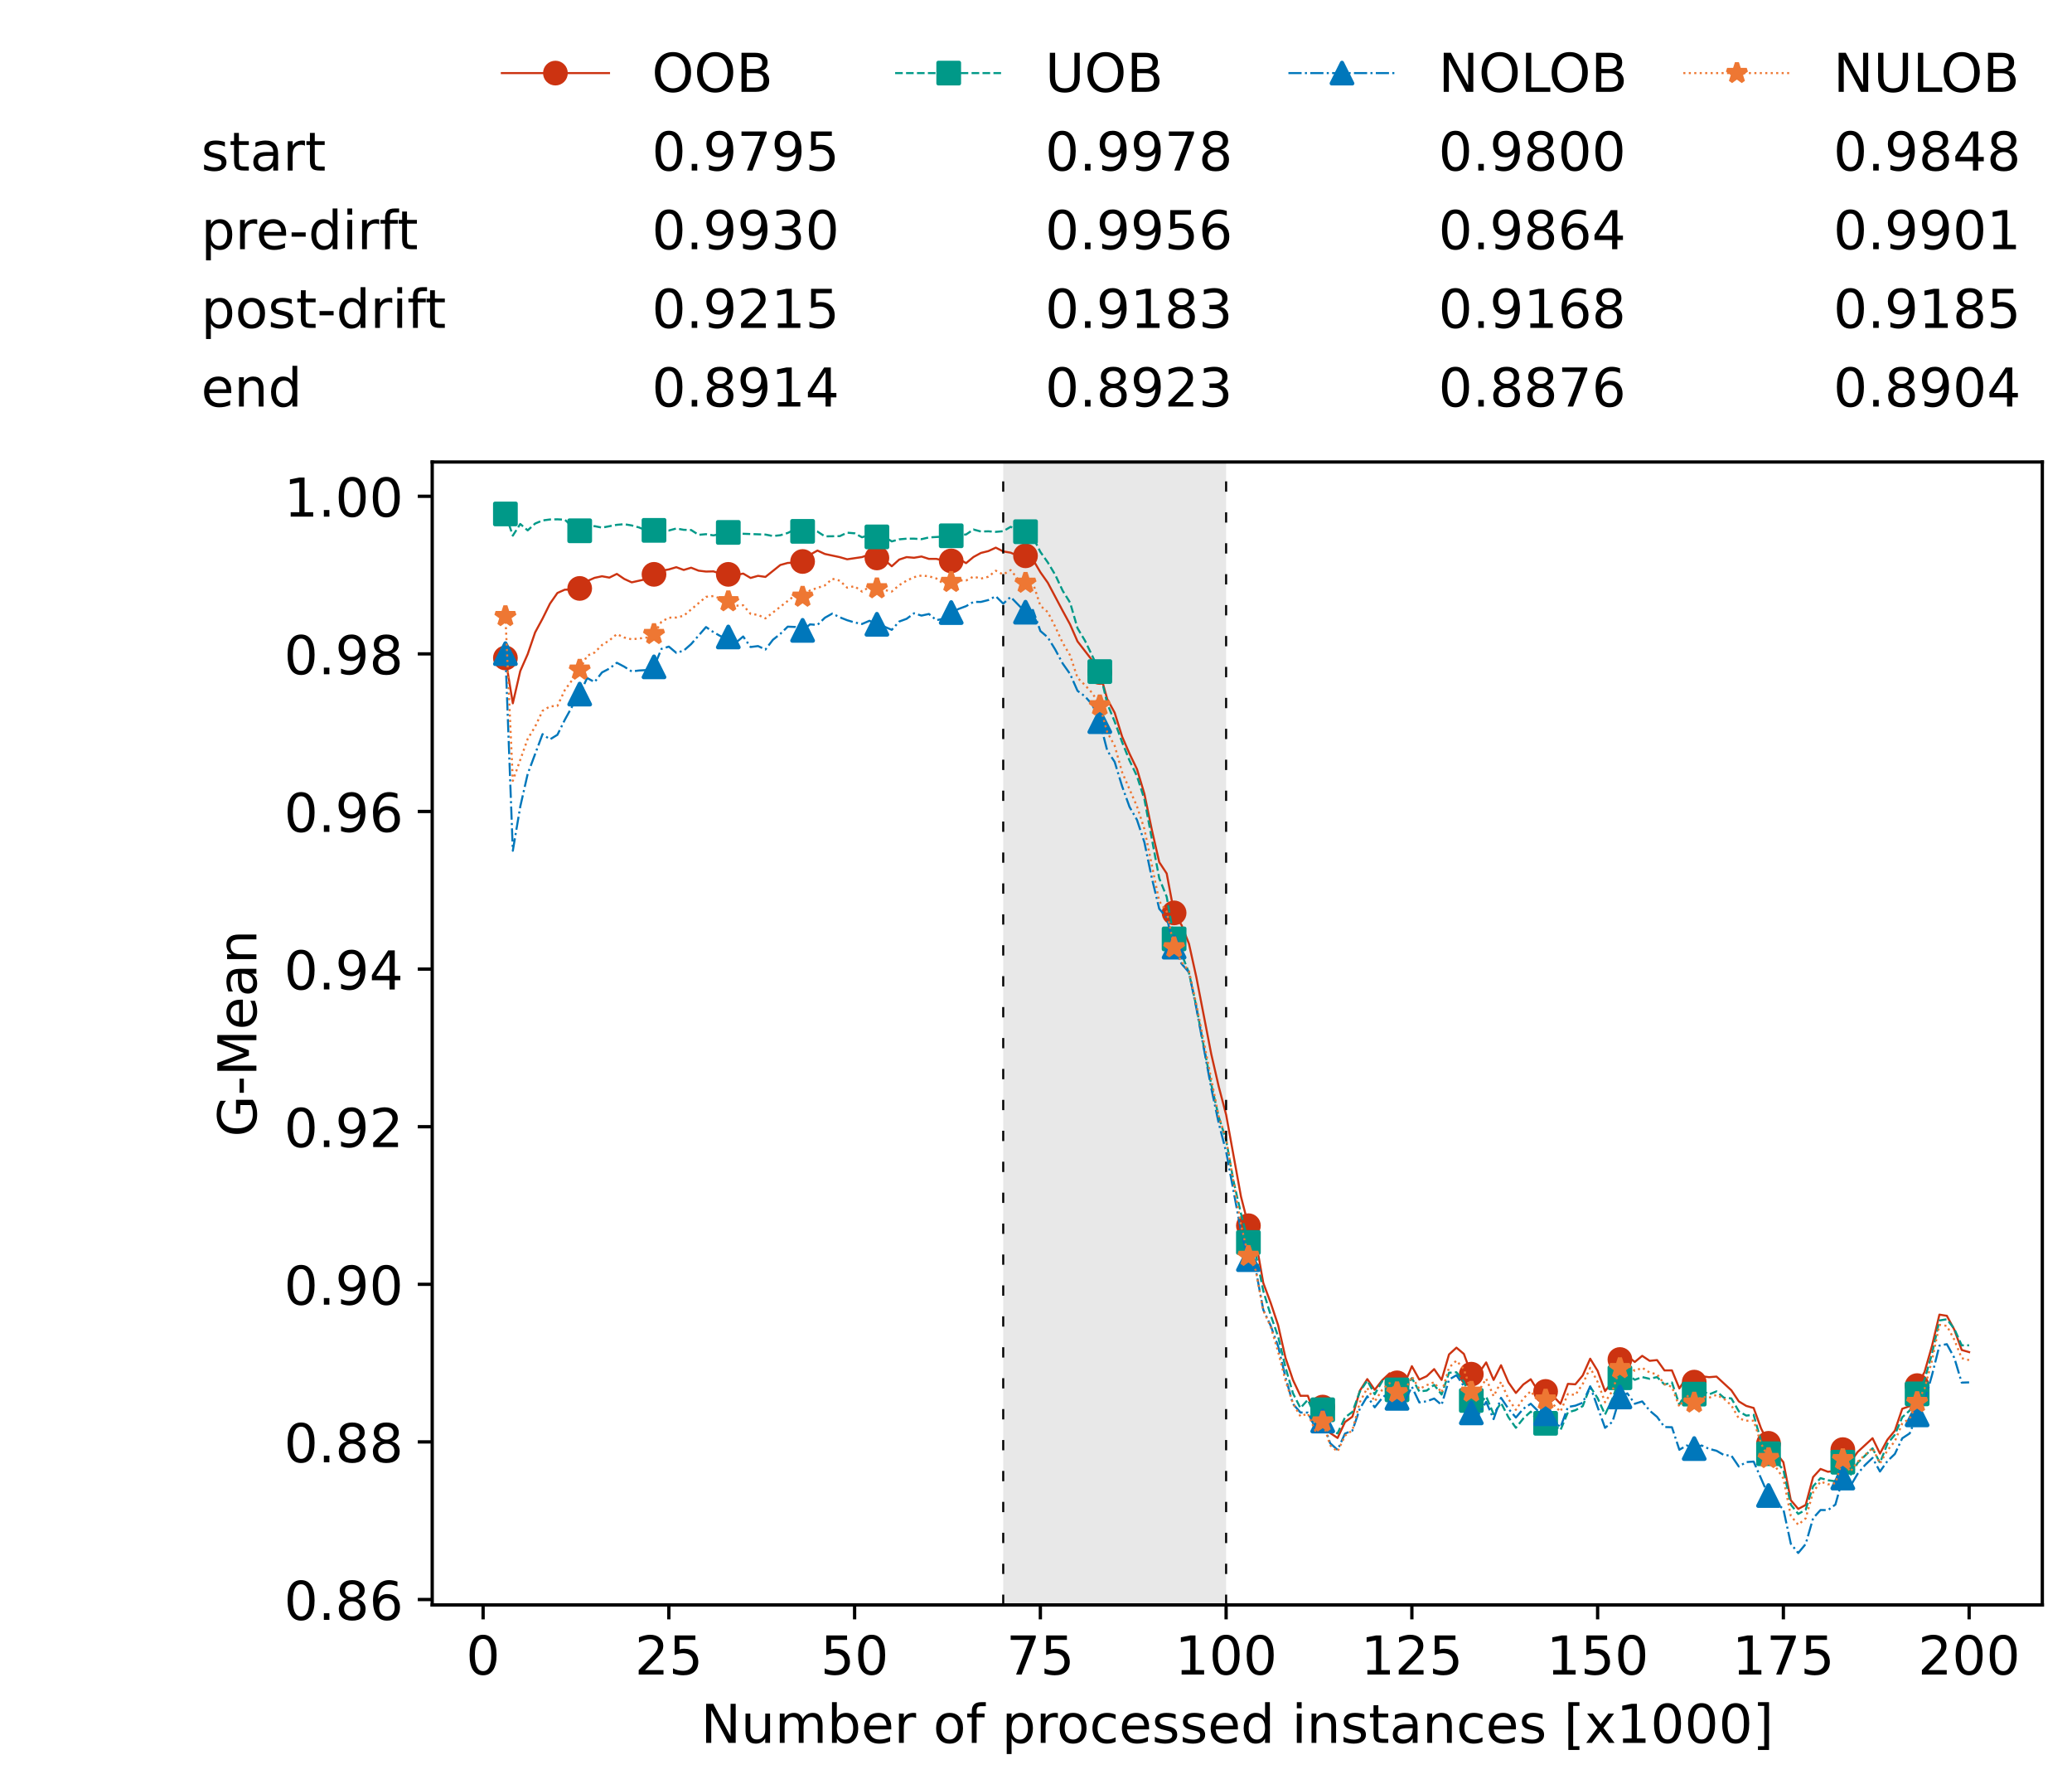 <?xml version="1.0" encoding="utf-8" standalone="no"?>
<!DOCTYPE svg PUBLIC "-//W3C//DTD SVG 1.1//EN"
  "http://www.w3.org/Graphics/SVG/1.1/DTD/svg11.dtd">
<!-- Created with matplotlib (https://matplotlib.org/) -->
<svg height="432.615pt" version="1.1" viewBox="0 0 502.65 432.615" width="502.65pt" xmlns="http://www.w3.org/2000/svg" xmlns:xlink="http://www.w3.org/1999/xlink">
 <defs>
  <style type="text/css">*{stroke-linecap:butt;stroke-linejoin:round;}</style>
 </defs>
 <g id="figure_1">
  <g id="patch_1">
   <path d="M 0 432.615 
L 502.65 432.615 
L 502.65 0 
L 0 0 
z
" style="fill:#ffffff;"/>
  </g>
  <g id="axes_1">
   <g id="patch_2">
    <path d="M 104.85 389.252 
L 495.45 389.252 
L 495.45 112.052 
L 104.85 112.052 
z
" style="fill:#ffffff;"/>
   </g>
   <g id="patch_3">
    <path clip-path="url(#p1f3a0df1ac)" d="M 297.446 389.252 
L 297.446 112.052 
L 243.372 112.052 
L 243.372 389.252 
z
" style="fill:#d3d3d3;opacity:0.5;"/>
   </g>
   <g id="matplotlib.axis_1">
    <g id="xtick_1">
     <g id="line2d_1">
      <defs>
       <path d="M 0 0 
L 0 3.5 
" id="m4859361719" style="stroke:#000000;stroke-width:0.8;"/>
      </defs>
      <g>
       <use style="stroke:#000000;stroke-width:0.8;" x="117.197" xlink:href="#m4859361719" y="389.252"/>
      </g>
     </g>
     <g id="text_1">
      <!-- 0 -->
      <g transform="translate(113.061 406.13)scale(0.13 -0.13)">
       <defs>
        <path d="M 31.781 66.406 
Q 24.172 66.406 20.328 58.906 
Q 16.5 51.422 16.5 36.375 
Q 16.5 21.391 20.328 13.891 
Q 24.172 6.391 31.781 6.391 
Q 39.453 6.391 43.281 13.891 
Q 47.125 21.391 47.125 36.375 
Q 47.125 51.422 43.281 58.906 
Q 39.453 66.406 31.781 66.406 
z
M 31.781 74.219 
Q 44.047 74.219 50.516 64.516 
Q 56.984 54.828 56.984 36.375 
Q 56.984 17.969 50.516 8.266 
Q 44.047 -1.422 31.781 -1.422 
Q 19.531 -1.422 13.062 8.266 
Q 6.594 17.969 6.594 36.375 
Q 6.594 54.828 13.062 64.516 
Q 19.531 74.219 31.781 74.219 
z
" id="DejaVuSans-48"/>
       </defs>
       <use xlink:href="#DejaVuSans-48"/>
      </g>
     </g>
    </g>
    <g id="xtick_2">
     <g id="line2d_2">
      <g>
       <use style="stroke:#000000;stroke-width:0.8;" x="162.259" xlink:href="#m4859361719" y="389.252"/>
      </g>
     </g>
     <g id="text_2">
      <!-- 25 -->
      <g transform="translate(153.988 406.13)scale(0.13 -0.13)">
       <defs>
        <path d="M 19.188 8.297 
L 53.609 8.297 
L 53.609 0 
L 7.328 0 
L 7.328 8.297 
Q 12.938 14.109 22.625 23.891 
Q 32.328 33.688 34.812 36.531 
Q 39.547 41.844 41.422 45.531 
Q 43.312 49.219 43.312 52.781 
Q 43.312 58.594 39.234 62.25 
Q 35.156 65.922 28.609 65.922 
Q 23.969 65.922 18.812 64.312 
Q 13.672 62.703 7.812 59.422 
L 7.812 69.391 
Q 13.766 71.781 18.938 73 
Q 24.125 74.219 28.422 74.219 
Q 39.75 74.219 46.484 68.547 
Q 53.219 62.891 53.219 53.422 
Q 53.219 48.922 51.531 44.891 
Q 49.859 40.875 45.406 35.406 
Q 44.188 33.984 37.641 27.219 
Q 31.109 20.453 19.188 8.297 
z
" id="DejaVuSans-50"/>
        <path d="M 10.797 72.906 
L 49.516 72.906 
L 49.516 64.594 
L 19.828 64.594 
L 19.828 46.734 
Q 21.969 47.469 24.109 47.828 
Q 26.266 48.188 28.422 48.188 
Q 40.625 48.188 47.75 41.5 
Q 54.891 34.812 54.891 23.391 
Q 54.891 11.625 47.562 5.094 
Q 40.234 -1.422 26.906 -1.422 
Q 22.312 -1.422 17.547 -0.641 
Q 12.797 0.141 7.719 1.703 
L 7.719 11.625 
Q 12.109 9.234 16.797 8.062 
Q 21.484 6.891 26.703 6.891 
Q 35.156 6.891 40.078 11.328 
Q 45.016 15.766 45.016 23.391 
Q 45.016 31 40.078 35.438 
Q 35.156 39.891 26.703 39.891 
Q 22.75 39.891 18.812 39.016 
Q 14.891 38.141 10.797 36.281 
z
" id="DejaVuSans-53"/>
       </defs>
       <use xlink:href="#DejaVuSans-50"/>
       <use x="63.623" xlink:href="#DejaVuSans-53"/>
      </g>
     </g>
    </g>
    <g id="xtick_3">
     <g id="line2d_3">
      <g>
       <use style="stroke:#000000;stroke-width:0.8;" x="207.322" xlink:href="#m4859361719" y="389.252"/>
      </g>
     </g>
     <g id="text_3">
      <!-- 50 -->
      <g transform="translate(199.05 406.13)scale(0.13 -0.13)">
       <use xlink:href="#DejaVuSans-53"/>
       <use x="63.623" xlink:href="#DejaVuSans-48"/>
      </g>
     </g>
    </g>
    <g id="xtick_4">
     <g id="line2d_4">
      <g>
       <use style="stroke:#000000;stroke-width:0.8;" x="252.384" xlink:href="#m4859361719" y="389.252"/>
      </g>
     </g>
     <g id="text_4">
      <!-- 75 -->
      <g transform="translate(244.113 406.13)scale(0.13 -0.13)">
       <defs>
        <path d="M 8.203 72.906 
L 55.078 72.906 
L 55.078 68.703 
L 28.609 0 
L 18.312 0 
L 43.219 64.594 
L 8.203 64.594 
z
" id="DejaVuSans-55"/>
       </defs>
       <use xlink:href="#DejaVuSans-55"/>
       <use x="63.623" xlink:href="#DejaVuSans-53"/>
      </g>
     </g>
    </g>
    <g id="xtick_5">
     <g id="line2d_5">
      <g>
       <use style="stroke:#000000;stroke-width:0.8;" x="297.446" xlink:href="#m4859361719" y="389.252"/>
      </g>
     </g>
     <g id="text_5">
      <!-- 100 -->
      <g transform="translate(285.039 406.13)scale(0.13 -0.13)">
       <defs>
        <path d="M 12.406 8.297 
L 28.516 8.297 
L 28.516 63.922 
L 10.984 60.406 
L 10.984 69.391 
L 28.422 72.906 
L 38.281 72.906 
L 38.281 8.297 
L 54.391 8.297 
L 54.391 0 
L 12.406 0 
z
" id="DejaVuSans-49"/>
       </defs>
       <use xlink:href="#DejaVuSans-49"/>
       <use x="63.623" xlink:href="#DejaVuSans-48"/>
       <use x="127.246" xlink:href="#DejaVuSans-48"/>
      </g>
     </g>
    </g>
    <g id="xtick_6">
     <g id="line2d_6">
      <g>
       <use style="stroke:#000000;stroke-width:0.8;" x="342.509" xlink:href="#m4859361719" y="389.252"/>
      </g>
     </g>
     <g id="text_6">
      <!-- 125 -->
      <g transform="translate(330.102 406.13)scale(0.13 -0.13)">
       <use xlink:href="#DejaVuSans-49"/>
       <use x="63.623" xlink:href="#DejaVuSans-50"/>
       <use x="127.246" xlink:href="#DejaVuSans-53"/>
      </g>
     </g>
    </g>
    <g id="xtick_7">
     <g id="line2d_7">
      <g>
       <use style="stroke:#000000;stroke-width:0.8;" x="387.571" xlink:href="#m4859361719" y="389.252"/>
      </g>
     </g>
     <g id="text_7">
      <!-- 150 -->
      <g transform="translate(375.164 406.13)scale(0.13 -0.13)">
       <use xlink:href="#DejaVuSans-49"/>
       <use x="63.623" xlink:href="#DejaVuSans-53"/>
       <use x="127.246" xlink:href="#DejaVuSans-48"/>
      </g>
     </g>
    </g>
    <g id="xtick_8">
     <g id="line2d_8">
      <g>
       <use style="stroke:#000000;stroke-width:0.8;" x="432.633" xlink:href="#m4859361719" y="389.252"/>
      </g>
     </g>
     <g id="text_8">
      <!-- 175 -->
      <g transform="translate(420.226 406.13)scale(0.13 -0.13)">
       <use xlink:href="#DejaVuSans-49"/>
       <use x="63.623" xlink:href="#DejaVuSans-55"/>
       <use x="127.246" xlink:href="#DejaVuSans-53"/>
      </g>
     </g>
    </g>
    <g id="xtick_9">
     <g id="line2d_9">
      <g>
       <use style="stroke:#000000;stroke-width:0.8;" x="477.695" xlink:href="#m4859361719" y="389.252"/>
      </g>
     </g>
     <g id="text_9">
      <!-- 200 -->
      <g transform="translate(465.289 406.13)scale(0.13 -0.13)">
       <use xlink:href="#DejaVuSans-50"/>
       <use x="63.623" xlink:href="#DejaVuSans-48"/>
       <use x="127.246" xlink:href="#DejaVuSans-48"/>
      </g>
     </g>
    </g>
    <g id="text_10">
     <!-- Number of processed instances [x1000] -->
     <g transform="translate(170.025 422.711)scale(0.13 -0.13)">
      <defs>
       <path d="M 9.812 72.906 
L 23.094 72.906 
L 55.422 11.922 
L 55.422 72.906 
L 64.984 72.906 
L 64.984 0 
L 51.703 0 
L 19.391 60.984 
L 19.391 0 
L 9.812 0 
z
" id="DejaVuSans-78"/>
       <path d="M 8.5 21.578 
L 8.5 54.688 
L 17.484 54.688 
L 17.484 21.922 
Q 17.484 14.156 20.5 10.266 
Q 23.531 6.391 29.594 6.391 
Q 36.859 6.391 41.078 11.031 
Q 45.312 15.672 45.312 23.688 
L 45.312 54.688 
L 54.297 54.688 
L 54.297 0 
L 45.312 0 
L 45.312 8.406 
Q 42.047 3.422 37.719 1 
Q 33.406 -1.422 27.688 -1.422 
Q 18.266 -1.422 13.375 4.438 
Q 8.5 10.297 8.5 21.578 
z
M 31.109 56 
z
" id="DejaVuSans-117"/>
       <path d="M 52 44.188 
Q 55.375 50.25 60.062 53.125 
Q 64.75 56 71.094 56 
Q 79.641 56 84.281 50.016 
Q 88.922 44.047 88.922 33.016 
L 88.922 0 
L 79.891 0 
L 79.891 32.719 
Q 79.891 40.578 77.094 44.375 
Q 74.312 48.188 68.609 48.188 
Q 61.625 48.188 57.562 43.547 
Q 53.516 38.922 53.516 30.906 
L 53.516 0 
L 44.484 0 
L 44.484 32.719 
Q 44.484 40.625 41.703 44.406 
Q 38.922 48.188 33.109 48.188 
Q 26.219 48.188 22.156 43.531 
Q 18.109 38.875 18.109 30.906 
L 18.109 0 
L 9.078 0 
L 9.078 54.688 
L 18.109 54.688 
L 18.109 46.188 
Q 21.188 51.219 25.484 53.609 
Q 29.781 56 35.688 56 
Q 41.656 56 45.828 52.969 
Q 50 49.953 52 44.188 
z
" id="DejaVuSans-109"/>
       <path d="M 48.688 27.297 
Q 48.688 37.203 44.609 42.844 
Q 40.531 48.484 33.406 48.484 
Q 26.266 48.484 22.188 42.844 
Q 18.109 37.203 18.109 27.297 
Q 18.109 17.391 22.188 11.75 
Q 26.266 6.109 33.406 6.109 
Q 40.531 6.109 44.609 11.75 
Q 48.688 17.391 48.688 27.297 
z
M 18.109 46.391 
Q 20.953 51.266 25.266 53.625 
Q 29.594 56 35.594 56 
Q 45.562 56 51.781 48.094 
Q 58.016 40.188 58.016 27.297 
Q 58.016 14.406 51.781 6.484 
Q 45.562 -1.422 35.594 -1.422 
Q 29.594 -1.422 25.266 0.953 
Q 20.953 3.328 18.109 8.203 
L 18.109 0 
L 9.078 0 
L 9.078 75.984 
L 18.109 75.984 
z
" id="DejaVuSans-98"/>
       <path d="M 56.203 29.594 
L 56.203 25.203 
L 14.891 25.203 
Q 15.484 15.922 20.484 11.062 
Q 25.484 6.203 34.422 6.203 
Q 39.594 6.203 44.453 7.469 
Q 49.312 8.734 54.109 11.281 
L 54.109 2.781 
Q 49.266 0.734 44.188 -0.344 
Q 39.109 -1.422 33.891 -1.422 
Q 20.797 -1.422 13.156 6.188 
Q 5.516 13.812 5.516 26.812 
Q 5.516 40.234 12.766 48.109 
Q 20.016 56 32.328 56 
Q 43.359 56 49.781 48.891 
Q 56.203 41.797 56.203 29.594 
z
M 47.219 32.234 
Q 47.125 39.594 43.094 43.984 
Q 39.062 48.391 32.422 48.391 
Q 24.906 48.391 20.391 44.141 
Q 15.875 39.891 15.188 32.172 
z
" id="DejaVuSans-101"/>
       <path d="M 41.109 46.297 
Q 39.594 47.172 37.812 47.578 
Q 36.031 48 33.891 48 
Q 26.266 48 22.188 43.047 
Q 18.109 38.094 18.109 28.812 
L 18.109 0 
L 9.078 0 
L 9.078 54.688 
L 18.109 54.688 
L 18.109 46.188 
Q 20.953 51.172 25.484 53.578 
Q 30.031 56 36.531 56 
Q 37.453 56 38.578 55.875 
Q 39.703 55.766 41.062 55.516 
z
" id="DejaVuSans-114"/>
       <path id="DejaVuSans-32"/>
       <path d="M 30.609 48.391 
Q 23.391 48.391 19.188 42.75 
Q 14.984 37.109 14.984 27.297 
Q 14.984 17.484 19.156 11.844 
Q 23.344 6.203 30.609 6.203 
Q 37.797 6.203 41.984 11.859 
Q 46.188 17.531 46.188 27.297 
Q 46.188 37.016 41.984 42.703 
Q 37.797 48.391 30.609 48.391 
z
M 30.609 56 
Q 42.328 56 49.016 48.375 
Q 55.719 40.766 55.719 27.297 
Q 55.719 13.875 49.016 6.219 
Q 42.328 -1.422 30.609 -1.422 
Q 18.844 -1.422 12.172 6.219 
Q 5.516 13.875 5.516 27.297 
Q 5.516 40.766 12.172 48.375 
Q 18.844 56 30.609 56 
z
" id="DejaVuSans-111"/>
       <path d="M 37.109 75.984 
L 37.109 68.5 
L 28.516 68.5 
Q 23.688 68.5 21.797 66.547 
Q 19.922 64.594 19.922 59.516 
L 19.922 54.688 
L 34.719 54.688 
L 34.719 47.703 
L 19.922 47.703 
L 19.922 0 
L 10.891 0 
L 10.891 47.703 
L 2.297 47.703 
L 2.297 54.688 
L 10.891 54.688 
L 10.891 58.5 
Q 10.891 67.625 15.141 71.797 
Q 19.391 75.984 28.609 75.984 
z
" id="DejaVuSans-102"/>
       <path d="M 18.109 8.203 
L 18.109 -20.797 
L 9.078 -20.797 
L 9.078 54.688 
L 18.109 54.688 
L 18.109 46.391 
Q 20.953 51.266 25.266 53.625 
Q 29.594 56 35.594 56 
Q 45.562 56 51.781 48.094 
Q 58.016 40.188 58.016 27.297 
Q 58.016 14.406 51.781 6.484 
Q 45.562 -1.422 35.594 -1.422 
Q 29.594 -1.422 25.266 0.953 
Q 20.953 3.328 18.109 8.203 
z
M 48.688 27.297 
Q 48.688 37.203 44.609 42.844 
Q 40.531 48.484 33.406 48.484 
Q 26.266 48.484 22.188 42.844 
Q 18.109 37.203 18.109 27.297 
Q 18.109 17.391 22.188 11.75 
Q 26.266 6.109 33.406 6.109 
Q 40.531 6.109 44.609 11.75 
Q 48.688 17.391 48.688 27.297 
z
" id="DejaVuSans-112"/>
       <path d="M 48.781 52.594 
L 48.781 44.188 
Q 44.969 46.297 41.141 47.344 
Q 37.312 48.391 33.406 48.391 
Q 24.656 48.391 19.812 42.844 
Q 14.984 37.312 14.984 27.297 
Q 14.984 17.281 19.812 11.734 
Q 24.656 6.203 33.406 6.203 
Q 37.312 6.203 41.141 7.25 
Q 44.969 8.297 48.781 10.406 
L 48.781 2.094 
Q 45.016 0.344 40.984 -0.531 
Q 36.969 -1.422 32.422 -1.422 
Q 20.062 -1.422 12.781 6.344 
Q 5.516 14.109 5.516 27.297 
Q 5.516 40.672 12.859 48.328 
Q 20.219 56 33.016 56 
Q 37.156 56 41.109 55.141 
Q 45.062 54.297 48.781 52.594 
z
" id="DejaVuSans-99"/>
       <path d="M 44.281 53.078 
L 44.281 44.578 
Q 40.484 46.531 36.375 47.5 
Q 32.281 48.484 27.875 48.484 
Q 21.188 48.484 17.844 46.438 
Q 14.5 44.391 14.5 40.281 
Q 14.5 37.156 16.891 35.375 
Q 19.281 33.594 26.516 31.984 
L 29.594 31.297 
Q 39.156 29.25 43.188 25.516 
Q 47.219 21.781 47.219 15.094 
Q 47.219 7.469 41.188 3.016 
Q 35.156 -1.422 24.609 -1.422 
Q 20.219 -1.422 15.453 -0.562 
Q 10.688 0.297 5.422 2 
L 5.422 11.281 
Q 10.406 8.688 15.234 7.391 
Q 20.062 6.109 24.812 6.109 
Q 31.156 6.109 34.562 8.281 
Q 37.984 10.453 37.984 14.406 
Q 37.984 18.062 35.516 20.016 
Q 33.062 21.969 24.703 23.781 
L 21.578 24.516 
Q 13.234 26.266 9.516 29.906 
Q 5.812 33.547 5.812 39.891 
Q 5.812 47.609 11.281 51.797 
Q 16.75 56 26.812 56 
Q 31.781 56 36.172 55.266 
Q 40.578 54.547 44.281 53.078 
z
" id="DejaVuSans-115"/>
       <path d="M 45.406 46.391 
L 45.406 75.984 
L 54.391 75.984 
L 54.391 0 
L 45.406 0 
L 45.406 8.203 
Q 42.578 3.328 38.25 0.953 
Q 33.938 -1.422 27.875 -1.422 
Q 17.969 -1.422 11.734 6.484 
Q 5.516 14.406 5.516 27.297 
Q 5.516 40.188 11.734 48.094 
Q 17.969 56 27.875 56 
Q 33.938 56 38.25 53.625 
Q 42.578 51.266 45.406 46.391 
z
M 14.797 27.297 
Q 14.797 17.391 18.875 11.75 
Q 22.953 6.109 30.078 6.109 
Q 37.203 6.109 41.297 11.75 
Q 45.406 17.391 45.406 27.297 
Q 45.406 37.203 41.297 42.844 
Q 37.203 48.484 30.078 48.484 
Q 22.953 48.484 18.875 42.844 
Q 14.797 37.203 14.797 27.297 
z
" id="DejaVuSans-100"/>
       <path d="M 9.422 54.688 
L 18.406 54.688 
L 18.406 0 
L 9.422 0 
z
M 9.422 75.984 
L 18.406 75.984 
L 18.406 64.594 
L 9.422 64.594 
z
" id="DejaVuSans-105"/>
       <path d="M 54.891 33.016 
L 54.891 0 
L 45.906 0 
L 45.906 32.719 
Q 45.906 40.484 42.875 44.328 
Q 39.844 48.188 33.797 48.188 
Q 26.516 48.188 22.312 43.547 
Q 18.109 38.922 18.109 30.906 
L 18.109 0 
L 9.078 0 
L 9.078 54.688 
L 18.109 54.688 
L 18.109 46.188 
Q 21.344 51.125 25.703 53.562 
Q 30.078 56 35.797 56 
Q 45.219 56 50.047 50.172 
Q 54.891 44.344 54.891 33.016 
z
" id="DejaVuSans-110"/>
       <path d="M 18.312 70.219 
L 18.312 54.688 
L 36.812 54.688 
L 36.812 47.703 
L 18.312 47.703 
L 18.312 18.016 
Q 18.312 11.328 20.141 9.422 
Q 21.969 7.516 27.594 7.516 
L 36.812 7.516 
L 36.812 0 
L 27.594 0 
Q 17.188 0 13.234 3.875 
Q 9.281 7.766 9.281 18.016 
L 9.281 47.703 
L 2.688 47.703 
L 2.688 54.688 
L 9.281 54.688 
L 9.281 70.219 
z
" id="DejaVuSans-116"/>
       <path d="M 34.281 27.484 
Q 23.391 27.484 19.188 25 
Q 14.984 22.516 14.984 16.5 
Q 14.984 11.719 18.141 8.906 
Q 21.297 6.109 26.703 6.109 
Q 34.188 6.109 38.703 11.406 
Q 43.219 16.703 43.219 25.484 
L 43.219 27.484 
z
M 52.203 31.203 
L 52.203 0 
L 43.219 0 
L 43.219 8.297 
Q 40.141 3.328 35.547 0.953 
Q 30.953 -1.422 24.312 -1.422 
Q 15.922 -1.422 10.953 3.297 
Q 6 8.016 6 15.922 
Q 6 25.141 12.172 29.828 
Q 18.359 34.516 30.609 34.516 
L 43.219 34.516 
L 43.219 35.406 
Q 43.219 41.609 39.141 45 
Q 35.062 48.391 27.688 48.391 
Q 23 48.391 18.547 47.266 
Q 14.109 46.141 10.016 43.891 
L 10.016 52.203 
Q 14.938 54.109 19.578 55.047 
Q 24.219 56 28.609 56 
Q 40.484 56 46.344 49.844 
Q 52.203 43.703 52.203 31.203 
z
" id="DejaVuSans-97"/>
       <path d="M 8.594 75.984 
L 29.297 75.984 
L 29.297 69 
L 17.578 69 
L 17.578 -6.203 
L 29.297 -6.203 
L 29.297 -13.188 
L 8.594 -13.188 
z
" id="DejaVuSans-91"/>
       <path d="M 54.891 54.688 
L 35.109 28.078 
L 55.906 0 
L 45.312 0 
L 29.391 21.484 
L 13.484 0 
L 2.875 0 
L 24.125 28.609 
L 4.688 54.688 
L 15.281 54.688 
L 29.781 35.203 
L 44.281 54.688 
z
" id="DejaVuSans-120"/>
       <path d="M 30.422 75.984 
L 30.422 -13.188 
L 9.719 -13.188 
L 9.719 -6.203 
L 21.391 -6.203 
L 21.391 69 
L 9.719 69 
L 9.719 75.984 
z
" id="DejaVuSans-93"/>
      </defs>
      <use xlink:href="#DejaVuSans-78"/>
      <use x="74.805" xlink:href="#DejaVuSans-117"/>
      <use x="138.184" xlink:href="#DejaVuSans-109"/>
      <use x="235.596" xlink:href="#DejaVuSans-98"/>
      <use x="299.072" xlink:href="#DejaVuSans-101"/>
      <use x="360.596" xlink:href="#DejaVuSans-114"/>
      <use x="401.709" xlink:href="#DejaVuSans-32"/>
      <use x="433.496" xlink:href="#DejaVuSans-111"/>
      <use x="494.678" xlink:href="#DejaVuSans-102"/>
      <use x="529.883" xlink:href="#DejaVuSans-32"/>
      <use x="561.67" xlink:href="#DejaVuSans-112"/>
      <use x="625.146" xlink:href="#DejaVuSans-114"/>
      <use x="664.01" xlink:href="#DejaVuSans-111"/>
      <use x="725.191" xlink:href="#DejaVuSans-99"/>
      <use x="780.172" xlink:href="#DejaVuSans-101"/>
      <use x="841.695" xlink:href="#DejaVuSans-115"/>
      <use x="893.795" xlink:href="#DejaVuSans-115"/>
      <use x="945.895" xlink:href="#DejaVuSans-101"/>
      <use x="1007.418" xlink:href="#DejaVuSans-100"/>
      <use x="1070.895" xlink:href="#DejaVuSans-32"/>
      <use x="1102.682" xlink:href="#DejaVuSans-105"/>
      <use x="1130.465" xlink:href="#DejaVuSans-110"/>
      <use x="1193.844" xlink:href="#DejaVuSans-115"/>
      <use x="1245.943" xlink:href="#DejaVuSans-116"/>
      <use x="1285.152" xlink:href="#DejaVuSans-97"/>
      <use x="1346.432" xlink:href="#DejaVuSans-110"/>
      <use x="1409.811" xlink:href="#DejaVuSans-99"/>
      <use x="1464.791" xlink:href="#DejaVuSans-101"/>
      <use x="1526.314" xlink:href="#DejaVuSans-115"/>
      <use x="1578.414" xlink:href="#DejaVuSans-32"/>
      <use x="1610.201" xlink:href="#DejaVuSans-91"/>
      <use x="1649.215" xlink:href="#DejaVuSans-120"/>
      <use x="1708.395" xlink:href="#DejaVuSans-49"/>
      <use x="1772.018" xlink:href="#DejaVuSans-48"/>
      <use x="1835.641" xlink:href="#DejaVuSans-48"/>
      <use x="1899.264" xlink:href="#DejaVuSans-48"/>
      <use x="1962.887" xlink:href="#DejaVuSans-93"/>
     </g>
    </g>
   </g>
   <g id="matplotlib.axis_2">
    <g id="ytick_1">
     <g id="line2d_10">
      <defs>
       <path d="M 0 0 
L -3.5 0 
" id="m526afff023" style="stroke:#000000;stroke-width:0.8;"/>
      </defs>
      <g>
       <use style="stroke:#000000;stroke-width:0.8;" x="104.85" xlink:href="#m526afff023" y="387.938"/>
      </g>
     </g>
     <g id="text_11">
      <!-- 0.86 -->
      <g transform="translate(68.905 392.877)scale(0.13 -0.13)">
       <defs>
        <path d="M 10.688 12.406 
L 21 12.406 
L 21 0 
L 10.688 0 
z
" id="DejaVuSans-46"/>
        <path d="M 31.781 34.625 
Q 24.75 34.625 20.719 30.859 
Q 16.703 27.094 16.703 20.516 
Q 16.703 13.922 20.719 10.156 
Q 24.75 6.391 31.781 6.391 
Q 38.812 6.391 42.859 10.172 
Q 46.922 13.969 46.922 20.516 
Q 46.922 27.094 42.891 30.859 
Q 38.875 34.625 31.781 34.625 
z
M 21.922 38.812 
Q 15.578 40.375 12.031 44.719 
Q 8.5 49.078 8.5 55.328 
Q 8.5 64.062 14.719 69.141 
Q 20.953 74.219 31.781 74.219 
Q 42.672 74.219 48.875 69.141 
Q 55.078 64.062 55.078 55.328 
Q 55.078 49.078 51.531 44.719 
Q 48 40.375 41.703 38.812 
Q 48.828 37.156 52.797 32.312 
Q 56.781 27.484 56.781 20.516 
Q 56.781 9.906 50.312 4.234 
Q 43.844 -1.422 31.781 -1.422 
Q 19.734 -1.422 13.25 4.234 
Q 6.781 9.906 6.781 20.516 
Q 6.781 27.484 10.781 32.312 
Q 14.797 37.156 21.922 38.812 
z
M 18.312 54.391 
Q 18.312 48.734 21.844 45.562 
Q 25.391 42.391 31.781 42.391 
Q 38.141 42.391 41.719 45.562 
Q 45.312 48.734 45.312 54.391 
Q 45.312 60.062 41.719 63.234 
Q 38.141 66.406 31.781 66.406 
Q 25.391 66.406 21.844 63.234 
Q 18.312 60.062 18.312 54.391 
z
" id="DejaVuSans-56"/>
        <path d="M 33.016 40.375 
Q 26.375 40.375 22.484 35.828 
Q 18.609 31.297 18.609 23.391 
Q 18.609 15.531 22.484 10.953 
Q 26.375 6.391 33.016 6.391 
Q 39.656 6.391 43.531 10.953 
Q 47.406 15.531 47.406 23.391 
Q 47.406 31.297 43.531 35.828 
Q 39.656 40.375 33.016 40.375 
z
M 52.594 71.297 
L 52.594 62.312 
Q 48.875 64.062 45.094 64.984 
Q 41.312 65.922 37.594 65.922 
Q 27.828 65.922 22.672 59.328 
Q 17.531 52.734 16.797 39.406 
Q 19.672 43.656 24.016 45.922 
Q 28.375 48.188 33.594 48.188 
Q 44.578 48.188 50.953 41.516 
Q 57.328 34.859 57.328 23.391 
Q 57.328 12.156 50.688 5.359 
Q 44.047 -1.422 33.016 -1.422 
Q 20.359 -1.422 13.672 8.266 
Q 6.984 17.969 6.984 36.375 
Q 6.984 53.656 15.188 63.938 
Q 23.391 74.219 37.203 74.219 
Q 40.922 74.219 44.703 73.484 
Q 48.484 72.75 52.594 71.297 
z
" id="DejaVuSans-54"/>
       </defs>
       <use xlink:href="#DejaVuSans-48"/>
       <use x="63.623" xlink:href="#DejaVuSans-46"/>
       <use x="95.41" xlink:href="#DejaVuSans-56"/>
       <use x="159.033" xlink:href="#DejaVuSans-54"/>
      </g>
     </g>
    </g>
    <g id="ytick_2">
     <g id="line2d_11">
      <g>
       <use style="stroke:#000000;stroke-width:0.8;" x="104.85" xlink:href="#m526afff023" y="349.713"/>
      </g>
     </g>
     <g id="text_12">
      <!-- 0.88 -->
      <g transform="translate(68.905 354.652)scale(0.13 -0.13)">
       <use xlink:href="#DejaVuSans-48"/>
       <use x="63.623" xlink:href="#DejaVuSans-46"/>
       <use x="95.41" xlink:href="#DejaVuSans-56"/>
       <use x="159.033" xlink:href="#DejaVuSans-56"/>
      </g>
     </g>
    </g>
    <g id="ytick_3">
     <g id="line2d_12">
      <g>
       <use style="stroke:#000000;stroke-width:0.8;" x="104.85" xlink:href="#m526afff023" y="311.489"/>
      </g>
     </g>
     <g id="text_13">
      <!-- 0.90 -->
      <g transform="translate(68.905 316.428)scale(0.13 -0.13)">
       <defs>
        <path d="M 10.984 1.516 
L 10.984 10.5 
Q 14.703 8.734 18.5 7.812 
Q 22.312 6.891 25.984 6.891 
Q 35.75 6.891 40.891 13.453 
Q 46.047 20.016 46.781 33.406 
Q 43.953 29.203 39.594 26.953 
Q 35.25 24.703 29.984 24.703 
Q 19.047 24.703 12.672 31.312 
Q 6.297 37.938 6.297 49.422 
Q 6.297 60.641 12.938 67.422 
Q 19.578 74.219 30.609 74.219 
Q 43.266 74.219 49.922 64.516 
Q 56.594 54.828 56.594 36.375 
Q 56.594 19.141 48.406 8.859 
Q 40.234 -1.422 26.422 -1.422 
Q 22.703 -1.422 18.891 -0.688 
Q 15.094 0.047 10.984 1.516 
z
M 30.609 32.422 
Q 37.25 32.422 41.125 36.953 
Q 45.016 41.5 45.016 49.422 
Q 45.016 57.281 41.125 61.844 
Q 37.25 66.406 30.609 66.406 
Q 23.969 66.406 20.094 61.844 
Q 16.219 57.281 16.219 49.422 
Q 16.219 41.5 20.094 36.953 
Q 23.969 32.422 30.609 32.422 
z
" id="DejaVuSans-57"/>
       </defs>
       <use xlink:href="#DejaVuSans-48"/>
       <use x="63.623" xlink:href="#DejaVuSans-46"/>
       <use x="95.41" xlink:href="#DejaVuSans-57"/>
       <use x="159.033" xlink:href="#DejaVuSans-48"/>
      </g>
     </g>
    </g>
    <g id="ytick_4">
     <g id="line2d_13">
      <g>
       <use style="stroke:#000000;stroke-width:0.8;" x="104.85" xlink:href="#m526afff023" y="273.264"/>
      </g>
     </g>
     <g id="text_14">
      <!-- 0.92 -->
      <g transform="translate(68.905 278.203)scale(0.13 -0.13)">
       <use xlink:href="#DejaVuSans-48"/>
       <use x="63.623" xlink:href="#DejaVuSans-46"/>
       <use x="95.41" xlink:href="#DejaVuSans-57"/>
       <use x="159.033" xlink:href="#DejaVuSans-50"/>
      </g>
     </g>
    </g>
    <g id="ytick_5">
     <g id="line2d_14">
      <g>
       <use style="stroke:#000000;stroke-width:0.8;" x="104.85" xlink:href="#m526afff023" y="235.04"/>
      </g>
     </g>
     <g id="text_15">
      <!-- 0.94 -->
      <g transform="translate(68.905 239.979)scale(0.13 -0.13)">
       <defs>
        <path d="M 37.797 64.312 
L 12.891 25.391 
L 37.797 25.391 
z
M 35.203 72.906 
L 47.609 72.906 
L 47.609 25.391 
L 58.016 25.391 
L 58.016 17.188 
L 47.609 17.188 
L 47.609 0 
L 37.797 0 
L 37.797 17.188 
L 4.891 17.188 
L 4.891 26.703 
z
" id="DejaVuSans-52"/>
       </defs>
       <use xlink:href="#DejaVuSans-48"/>
       <use x="63.623" xlink:href="#DejaVuSans-46"/>
       <use x="95.41" xlink:href="#DejaVuSans-57"/>
       <use x="159.033" xlink:href="#DejaVuSans-52"/>
      </g>
     </g>
    </g>
    <g id="ytick_6">
     <g id="line2d_15">
      <g>
       <use style="stroke:#000000;stroke-width:0.8;" x="104.85" xlink:href="#m526afff023" y="196.815"/>
      </g>
     </g>
     <g id="text_16">
      <!-- 0.96 -->
      <g transform="translate(68.905 201.754)scale(0.13 -0.13)">
       <use xlink:href="#DejaVuSans-48"/>
       <use x="63.623" xlink:href="#DejaVuSans-46"/>
       <use x="95.41" xlink:href="#DejaVuSans-57"/>
       <use x="159.033" xlink:href="#DejaVuSans-54"/>
      </g>
     </g>
    </g>
    <g id="ytick_7">
     <g id="line2d_16">
      <g>
       <use style="stroke:#000000;stroke-width:0.8;" x="104.85" xlink:href="#m526afff023" y="158.591"/>
      </g>
     </g>
     <g id="text_17">
      <!-- 0.98 -->
      <g transform="translate(68.905 163.53)scale(0.13 -0.13)">
       <use xlink:href="#DejaVuSans-48"/>
       <use x="63.623" xlink:href="#DejaVuSans-46"/>
       <use x="95.41" xlink:href="#DejaVuSans-57"/>
       <use x="159.033" xlink:href="#DejaVuSans-56"/>
      </g>
     </g>
    </g>
    <g id="ytick_8">
     <g id="line2d_17">
      <g>
       <use style="stroke:#000000;stroke-width:0.8;" x="104.85" xlink:href="#m526afff023" y="120.367"/>
      </g>
     </g>
     <g id="text_18">
      <!-- 1.00 -->
      <g transform="translate(68.905 125.306)scale(0.13 -0.13)">
       <use xlink:href="#DejaVuSans-49"/>
       <use x="63.623" xlink:href="#DejaVuSans-46"/>
       <use x="95.41" xlink:href="#DejaVuSans-48"/>
       <use x="159.033" xlink:href="#DejaVuSans-48"/>
      </g>
     </g>
    </g>
    <g id="text_19">
     <!-- G-Mean -->
     <g transform="translate(62.201 275.744)rotate(-90)scale(0.13 -0.13)">
      <defs>
       <path d="M 59.516 10.406 
L 59.516 29.984 
L 43.406 29.984 
L 43.406 38.094 
L 69.281 38.094 
L 69.281 6.781 
Q 63.578 2.734 56.688 0.656 
Q 49.812 -1.422 42 -1.422 
Q 24.906 -1.422 15.25 8.562 
Q 5.609 18.562 5.609 36.375 
Q 5.609 54.25 15.25 64.234 
Q 24.906 74.219 42 74.219 
Q 49.125 74.219 55.547 72.453 
Q 61.969 70.703 67.391 67.281 
L 67.391 56.781 
Q 61.922 61.422 55.766 63.766 
Q 49.609 66.109 42.828 66.109 
Q 29.438 66.109 22.719 58.641 
Q 16.016 51.172 16.016 36.375 
Q 16.016 21.625 22.719 14.156 
Q 29.438 6.688 42.828 6.688 
Q 48.047 6.688 52.141 7.594 
Q 56.25 8.5 59.516 10.406 
z
" id="DejaVuSans-71"/>
       <path d="M 4.891 31.391 
L 31.203 31.391 
L 31.203 23.391 
L 4.891 23.391 
z
" id="DejaVuSans-45"/>
       <path d="M 9.812 72.906 
L 24.516 72.906 
L 43.109 23.297 
L 61.812 72.906 
L 76.516 72.906 
L 76.516 0 
L 66.891 0 
L 66.891 64.016 
L 48.094 14.016 
L 38.188 14.016 
L 19.391 64.016 
L 19.391 0 
L 9.812 0 
z
" id="DejaVuSans-77"/>
      </defs>
      <use xlink:href="#DejaVuSans-71"/>
      <use x="77.49" xlink:href="#DejaVuSans-45"/>
      <use x="113.574" xlink:href="#DejaVuSans-77"/>
      <use x="199.854" xlink:href="#DejaVuSans-101"/>
      <use x="261.377" xlink:href="#DejaVuSans-97"/>
      <use x="322.656" xlink:href="#DejaVuSans-110"/>
     </g>
    </g>
   </g>
   <g id="line2d_18"/>
   <g id="line2d_19"/>
   <g id="line2d_20"/>
   <g id="line2d_21"/>
   <g id="line2d_22"/>
   <g id="line2d_23">
    <path clip-path="url(#p1f3a0df1ac)" d="M 122.605 159.583 
L 124.407 170.577 
L 126.21 162.751 
L 128.012 158.656 
L 129.815 153.384 
L 131.617 150.044 
L 133.419 146.404 
L 135.222 143.816 
L 137.024 143.011 
L 138.827 143 
L 140.629 142.714 
L 142.432 140.94 
L 144.234 140.147 
L 146.037 139.762 
L 147.839 140.088 
L 149.642 139.192 
L 151.444 140.415 
L 153.247 141.24 
L 156.852 140.433 
L 158.654 139.298 
L 160.457 138.425 
L 162.259 138.099 
L 164.062 137.566 
L 165.864 138.232 
L 167.667 137.688 
L 169.469 138.404 
L 171.272 138.621 
L 173.074 138.58 
L 174.877 139.151 
L 178.482 139.518 
L 180.284 139.108 
L 182.087 140.17 
L 183.889 139.66 
L 185.692 139.922 
L 189.297 137.032 
L 191.099 136.529 
L 192.902 136.466 
L 194.704 136.178 
L 196.507 134.536 
L 198.309 133.526 
L 200.112 134.36 
L 203.717 135.127 
L 205.519 135.646 
L 209.124 135.112 
L 210.927 134.47 
L 212.729 135.321 
L 214.532 135.744 
L 216.334 137.338 
L 218.137 135.716 
L 219.939 135.118 
L 221.742 135.277 
L 223.544 134.971 
L 225.347 135.549 
L 227.149 135.548 
L 228.952 135.966 
L 230.754 136.041 
L 232.557 135.495 
L 234.359 136.58 
L 236.162 135.087 
L 237.964 134.108 
L 239.767 133.657 
L 241.569 132.824 
L 243.372 133.737 
L 245.174 134.046 
L 246.976 134.802 
L 248.779 134.803 
L 250.581 135.713 
L 252.384 138.781 
L 254.186 141.329 
L 257.791 148.136 
L 259.594 151.445 
L 261.396 155.56 
L 265.001 160.217 
L 266.804 163.097 
L 268.606 169.547 
L 270.409 172.858 
L 272.211 178.633 
L 274.014 182.804 
L 275.816 186.53 
L 277.619 192.529 
L 279.421 201.233 
L 281.224 209.11 
L 283.026 211.845 
L 284.829 221.405 
L 286.631 224.352 
L 288.434 228.904 
L 290.236 237.064 
L 293.841 255.66 
L 295.644 263.487 
L 297.446 270.347 
L 301.051 290.22 
L 302.854 297.275 
L 304.656 300.943 
L 306.459 311.157 
L 308.261 316 
L 310.064 321.409 
L 311.866 329.373 
L 313.669 334.715 
L 315.471 338.531 
L 317.274 338.522 
L 319.076 343.457 
L 320.879 341.266 
L 322.681 347.551 
L 324.484 348.76 
L 326.286 344.893 
L 328.089 343.584 
L 329.891 337.29 
L 331.694 334.477 
L 333.496 337.078 
L 335.299 334.773 
L 337.101 333.082 
L 338.904 335.386 
L 340.706 335.65 
L 342.509 331.347 
L 344.311 334.595 
L 346.114 333.771 
L 347.916 332.058 
L 349.719 334.685 
L 351.521 328.502 
L 353.324 326.855 
L 355.126 328.374 
L 356.928 333.287 
L 358.731 333.073 
L 360.533 330.43 
L 362.336 334.683 
L 364.138 331.115 
L 365.941 335.286 
L 367.743 337.841 
L 369.546 335.781 
L 371.348 334.514 
L 373.151 337.422 
L 374.953 337.469 
L 376.756 338.566 
L 378.558 340.475 
L 380.361 335.633 
L 382.163 335.744 
L 383.966 333.58 
L 385.768 329.533 
L 387.571 332.477 
L 389.373 337.407 
L 391.176 335.092 
L 392.978 329.728 
L 394.781 328.886 
L 396.583 330.321 
L 398.386 328.839 
L 400.188 330.046 
L 401.991 329.866 
L 403.793 332.378 
L 405.596 332.362 
L 407.398 336.739 
L 409.201 333.991 
L 411.003 335.209 
L 412.806 333.787 
L 414.608 334.013 
L 416.411 333.867 
L 420.016 337.194 
L 421.818 339.885 
L 423.621 340.978 
L 425.423 341.483 
L 427.226 346.461 
L 429.028 350.055 
L 432.633 354.639 
L 434.436 363.855 
L 436.238 365.971 
L 438.041 365.003 
L 439.843 358.245 
L 441.646 356.267 
L 443.448 356.958 
L 445.251 356.726 
L 447.053 351.582 
L 448.856 354.643 
L 450.658 352.139 
L 454.263 348.816 
L 456.066 352.544 
L 457.868 349.18 
L 459.671 346.996 
L 461.473 341.676 
L 463.276 341.041 
L 465.078 336.058 
L 466.881 332.759 
L 468.683 326.449 
L 470.485 318.84 
L 472.288 319.132 
L 474.09 322.47 
L 475.893 327.415 
L 477.695 327.938 
L 477.695 327.938 
" style="fill:none;stroke:#cc3311;stroke-linecap:square;stroke-width:0.5;"/>
    <defs>
     <path d="M 0 2.5 
C 0.663 2.5 1.299 2.237 1.768 1.768 
C 2.237 1.299 2.5 0.663 2.5 0 
C 2.5 -0.663 2.237 -1.299 1.768 -1.768 
C 1.299 -2.237 0.663 -2.5 0 -2.5 
C -0.663 -2.5 -1.299 -2.237 -1.768 -1.768 
C -2.237 -1.299 -2.5 -0.663 -2.5 0 
C -2.5 0.663 -2.237 1.299 -1.768 1.768 
C -1.299 2.237 -0.663 2.5 0 2.5 
z
" id="maf7af2f6c3" style="stroke:#cc3311;"/>
    </defs>
    <g clip-path="url(#p1f3a0df1ac)">
     <use style="fill:#cc3311;stroke:#cc3311;" x="122.605" xlink:href="#maf7af2f6c3" y="159.583"/>
     <use style="fill:#cc3311;stroke:#cc3311;" x="140.629" xlink:href="#maf7af2f6c3" y="142.714"/>
     <use style="fill:#cc3311;stroke:#cc3311;" x="158.654" xlink:href="#maf7af2f6c3" y="139.298"/>
     <use style="fill:#cc3311;stroke:#cc3311;" x="176.679" xlink:href="#maf7af2f6c3" y="139.303"/>
     <use style="fill:#cc3311;stroke:#cc3311;" x="194.704" xlink:href="#maf7af2f6c3" y="136.178"/>
     <use style="fill:#cc3311;stroke:#cc3311;" x="212.729" xlink:href="#maf7af2f6c3" y="135.321"/>
     <use style="fill:#cc3311;stroke:#cc3311;" x="230.754" xlink:href="#maf7af2f6c3" y="136.041"/>
     <use style="fill:#cc3311;stroke:#cc3311;" x="248.779" xlink:href="#maf7af2f6c3" y="134.803"/>
     <use style="fill:#cc3311;stroke:#cc3311;" x="266.804" xlink:href="#maf7af2f6c3" y="163.097"/>
     <use style="fill:#cc3311;stroke:#cc3311;" x="284.829" xlink:href="#maf7af2f6c3" y="221.405"/>
     <use style="fill:#cc3311;stroke:#cc3311;" x="302.854" xlink:href="#maf7af2f6c3" y="297.275"/>
     <use style="fill:#cc3311;stroke:#cc3311;" x="320.879" xlink:href="#maf7af2f6c3" y="341.266"/>
     <use style="fill:#cc3311;stroke:#cc3311;" x="338.904" xlink:href="#maf7af2f6c3" y="335.386"/>
     <use style="fill:#cc3311;stroke:#cc3311;" x="356.928" xlink:href="#maf7af2f6c3" y="333.287"/>
     <use style="fill:#cc3311;stroke:#cc3311;" x="374.953" xlink:href="#maf7af2f6c3" y="337.469"/>
     <use style="fill:#cc3311;stroke:#cc3311;" x="392.978" xlink:href="#maf7af2f6c3" y="329.728"/>
     <use style="fill:#cc3311;stroke:#cc3311;" x="411.003" xlink:href="#maf7af2f6c3" y="335.209"/>
     <use style="fill:#cc3311;stroke:#cc3311;" x="429.028" xlink:href="#maf7af2f6c3" y="350.055"/>
     <use style="fill:#cc3311;stroke:#cc3311;" x="447.053" xlink:href="#maf7af2f6c3" y="351.582"/>
     <use style="fill:#cc3311;stroke:#cc3311;" x="465.078" xlink:href="#maf7af2f6c3" y="336.058"/>
    </g>
   </g>
   <g id="line2d_24"/>
   <g id="line2d_25"/>
   <g id="line2d_26"/>
   <g id="line2d_27"/>
   <g id="line2d_28">
    <path clip-path="url(#p1f3a0df1ac)" d="M 122.605 124.652 
L 124.407 129.907 
L 126.21 127.084 
L 128.012 128.633 
L 129.815 126.98 
L 131.617 126.227 
L 133.419 125.99 
L 135.222 125.954 
L 137.024 126.04 
L 138.827 127.725 
L 140.629 128.73 
L 144.234 127.607 
L 146.037 127.969 
L 149.642 127.286 
L 151.444 127.132 
L 153.247 127.439 
L 155.049 127.931 
L 156.852 128.688 
L 160.457 128.557 
L 162.259 128.665 
L 164.062 128.178 
L 165.864 128.495 
L 167.667 128.549 
L 169.469 129.717 
L 171.272 129.556 
L 173.074 129.853 
L 176.679 129.125 
L 178.482 129.393 
L 185.692 129.65 
L 187.494 130.006 
L 189.297 129.815 
L 191.099 129.257 
L 192.902 128.387 
L 194.704 128.871 
L 196.507 128.475 
L 198.309 128.929 
L 200.112 130.085 
L 203.717 130.034 
L 205.519 129.188 
L 207.322 129.349 
L 209.124 130.308 
L 210.927 129.712 
L 212.729 130.215 
L 214.532 130.159 
L 216.334 131.308 
L 218.137 130.805 
L 219.939 130.646 
L 221.742 130.644 
L 223.544 130.768 
L 225.347 130.344 
L 228.952 130.135 
L 234.359 129.628 
L 236.162 128.421 
L 237.964 128.913 
L 239.767 128.86 
L 241.569 128.993 
L 243.372 128.833 
L 245.174 127.773 
L 246.976 128.568 
L 248.779 128.958 
L 250.581 130.293 
L 252.384 133.857 
L 254.186 136.405 
L 255.989 139.412 
L 257.791 143.262 
L 259.594 146.154 
L 261.396 152.363 
L 263.199 155.377 
L 266.804 162.881 
L 268.606 170.646 
L 270.409 175.028 
L 272.211 179.986 
L 274.014 184.46 
L 275.816 188.234 
L 277.619 193.826 
L 281.224 213.027 
L 283.026 217.488 
L 284.829 227.713 
L 286.631 231.319 
L 288.434 235.965 
L 290.236 244.172 
L 292.039 253.904 
L 293.841 263.023 
L 295.644 270.836 
L 297.446 276.491 
L 299.249 286.479 
L 301.051 294.34 
L 302.854 301.348 
L 304.656 304.176 
L 306.459 313.087 
L 308.261 318.986 
L 310.064 324.176 
L 311.866 331.708 
L 313.669 337.921 
L 315.471 341.499 
L 317.274 339.484 
L 319.076 343.502 
L 320.879 341.919 
L 322.681 347.004 
L 324.484 347.642 
L 326.286 343.779 
L 328.089 342.424 
L 329.891 337.503 
L 331.694 334.837 
L 333.496 338.168 
L 335.299 334.986 
L 337.101 335.224 
L 338.904 337.095 
L 340.706 337.316 
L 342.509 334.237 
L 344.311 337.476 
L 346.114 337.264 
L 347.916 335.885 
L 349.719 338.222 
L 351.521 332.938 
L 353.324 332.823 
L 355.126 335.089 
L 356.928 339.662 
L 358.731 340.739 
L 360.533 338.715 
L 362.336 342.966 
L 364.138 340.237 
L 365.941 343.74 
L 367.743 346.289 
L 369.546 344.036 
L 371.348 342.368 
L 373.151 344.708 
L 374.953 345.199 
L 376.756 345.431 
L 378.558 346.866 
L 380.361 342.533 
L 382.163 342.033 
L 383.966 341.021 
L 385.768 336.306 
L 387.571 339.102 
L 389.373 343.069 
L 391.176 339.221 
L 392.978 334.151 
L 394.781 333.269 
L 396.583 334.651 
L 398.386 333.991 
L 400.188 334.406 
L 401.991 333.987 
L 403.793 335.795 
L 405.596 335.287 
L 407.398 340.676 
L 409.201 337.309 
L 411.003 338.123 
L 412.806 337.183 
L 414.608 338.195 
L 416.411 337.455 
L 418.213 339.001 
L 420.016 339.161 
L 421.818 342.29 
L 423.621 343.33 
L 425.423 343.145 
L 427.226 349.55 
L 429.028 352.581 
L 430.831 354.357 
L 432.633 356.498 
L 434.436 364.931 
L 436.238 367.183 
L 438.041 366.17 
L 439.843 360.475 
L 441.646 358.499 
L 443.448 359.007 
L 445.251 359.259 
L 447.053 354.641 
L 448.856 357.885 
L 450.658 354.783 
L 454.263 351.268 
L 456.066 354.795 
L 457.868 350.154 
L 459.671 347.978 
L 461.473 343.726 
L 463.276 342.103 
L 465.078 338.06 
L 466.881 334.624 
L 468.683 328.368 
L 470.485 320.26 
L 472.288 319.966 
L 474.09 322.274 
L 475.893 326.294 
L 477.695 326.283 
L 477.695 326.283 
" style="fill:none;stroke:#009988;stroke-dasharray:1.85,0.8;stroke-dashoffset:0;stroke-width:0.5;"/>
    <defs>
     <path d="M -2.5 2.5 
L 2.5 2.5 
L 2.5 -2.5 
L -2.5 -2.5 
z
" id="me3ee0f1b32" style="stroke:#009988;stroke-linejoin:miter;"/>
    </defs>
    <g clip-path="url(#p1f3a0df1ac)">
     <use style="fill:#009988;stroke:#009988;stroke-linejoin:miter;" x="122.605" xlink:href="#me3ee0f1b32" y="124.652"/>
     <use style="fill:#009988;stroke:#009988;stroke-linejoin:miter;" x="140.629" xlink:href="#me3ee0f1b32" y="128.73"/>
     <use style="fill:#009988;stroke:#009988;stroke-linejoin:miter;" x="158.654" xlink:href="#me3ee0f1b32" y="128.632"/>
     <use style="fill:#009988;stroke:#009988;stroke-linejoin:miter;" x="176.679" xlink:href="#me3ee0f1b32" y="129.125"/>
     <use style="fill:#009988;stroke:#009988;stroke-linejoin:miter;" x="194.704" xlink:href="#me3ee0f1b32" y="128.871"/>
     <use style="fill:#009988;stroke:#009988;stroke-linejoin:miter;" x="212.729" xlink:href="#me3ee0f1b32" y="130.215"/>
     <use style="fill:#009988;stroke:#009988;stroke-linejoin:miter;" x="230.754" xlink:href="#me3ee0f1b32" y="129.944"/>
     <use style="fill:#009988;stroke:#009988;stroke-linejoin:miter;" x="248.779" xlink:href="#me3ee0f1b32" y="128.958"/>
     <use style="fill:#009988;stroke:#009988;stroke-linejoin:miter;" x="266.804" xlink:href="#me3ee0f1b32" y="162.881"/>
     <use style="fill:#009988;stroke:#009988;stroke-linejoin:miter;" x="284.829" xlink:href="#me3ee0f1b32" y="227.713"/>
     <use style="fill:#009988;stroke:#009988;stroke-linejoin:miter;" x="302.854" xlink:href="#me3ee0f1b32" y="301.348"/>
     <use style="fill:#009988;stroke:#009988;stroke-linejoin:miter;" x="320.879" xlink:href="#me3ee0f1b32" y="341.919"/>
     <use style="fill:#009988;stroke:#009988;stroke-linejoin:miter;" x="338.904" xlink:href="#me3ee0f1b32" y="337.095"/>
     <use style="fill:#009988;stroke:#009988;stroke-linejoin:miter;" x="356.928" xlink:href="#me3ee0f1b32" y="339.662"/>
     <use style="fill:#009988;stroke:#009988;stroke-linejoin:miter;" x="374.953" xlink:href="#me3ee0f1b32" y="345.199"/>
     <use style="fill:#009988;stroke:#009988;stroke-linejoin:miter;" x="392.978" xlink:href="#me3ee0f1b32" y="334.151"/>
     <use style="fill:#009988;stroke:#009988;stroke-linejoin:miter;" x="411.003" xlink:href="#me3ee0f1b32" y="338.123"/>
     <use style="fill:#009988;stroke:#009988;stroke-linejoin:miter;" x="429.028" xlink:href="#me3ee0f1b32" y="352.581"/>
     <use style="fill:#009988;stroke:#009988;stroke-linejoin:miter;" x="447.053" xlink:href="#me3ee0f1b32" y="354.641"/>
     <use style="fill:#009988;stroke:#009988;stroke-linejoin:miter;" x="465.078" xlink:href="#me3ee0f1b32" y="338.06"/>
    </g>
   </g>
   <g id="line2d_29"/>
   <g id="line2d_30"/>
   <g id="line2d_31"/>
   <g id="line2d_32"/>
   <g id="line2d_33">
    <path clip-path="url(#p1f3a0df1ac)" d="M 122.605 158.532 
L 124.407 206.337 
L 126.21 195.629 
L 128.012 187.699 
L 131.617 178.055 
L 133.419 179.323 
L 135.222 178.214 
L 137.024 174.57 
L 138.827 171.298 
L 140.629 168.342 
L 142.432 164.432 
L 144.234 165.426 
L 146.037 163.087 
L 147.839 162.145 
L 149.642 160.748 
L 151.444 161.695 
L 153.247 162.844 
L 155.049 162.617 
L 156.852 162.517 
L 158.654 161.735 
L 160.457 157.38 
L 162.259 156.825 
L 164.062 158.338 
L 165.864 157.802 
L 167.667 156.212 
L 171.272 152.084 
L 173.074 153.314 
L 174.877 154.334 
L 176.679 154.488 
L 178.482 155.903 
L 180.284 154.37 
L 182.087 156.924 
L 183.889 156.694 
L 185.692 157.535 
L 187.494 155.176 
L 189.297 153.737 
L 191.099 151.987 
L 192.902 152.059 
L 194.704 152.883 
L 196.507 151.431 
L 198.309 151.568 
L 200.112 149.823 
L 201.914 148.808 
L 203.717 149.714 
L 205.519 150.425 
L 207.322 150.97 
L 209.124 151.335 
L 210.927 150.559 
L 212.729 151.41 
L 214.532 151.978 
L 216.334 152.756 
L 218.137 150.744 
L 219.939 150.081 
L 221.742 148.747 
L 223.544 149.305 
L 225.347 148.91 
L 227.149 150.41 
L 228.952 150.065 
L 230.754 148.566 
L 232.557 147.685 
L 234.359 147.015 
L 236.162 145.982 
L 237.964 145.986 
L 239.767 145.529 
L 241.569 144.61 
L 243.372 146.403 
L 245.174 144.778 
L 248.779 148.482 
L 250.581 147.943 
L 252.384 153.035 
L 254.186 154.585 
L 255.989 157.54 
L 257.791 160.914 
L 259.594 163.464 
L 261.396 167.549 
L 263.199 168.88 
L 265.001 170.936 
L 266.804 175.033 
L 268.606 182.041 
L 270.409 184.781 
L 272.211 190.684 
L 274.014 195.705 
L 275.816 198.831 
L 277.619 204.28 
L 279.421 212.945 
L 281.224 220.42 
L 283.026 222.526 
L 284.829 229.722 
L 286.631 233.742 
L 288.434 235.823 
L 290.236 244.557 
L 293.841 263.916 
L 295.644 272.383 
L 297.446 279.321 
L 301.051 298.505 
L 302.854 305.512 
L 304.656 308.006 
L 306.459 317.664 
L 308.261 321.53 
L 310.064 326.529 
L 311.866 334.076 
L 313.669 340.511 
L 315.471 342.571 
L 317.274 342.61 
L 319.076 346.295 
L 320.879 344.656 
L 322.681 350.021 
L 324.484 351.656 
L 326.286 347.698 
L 328.089 346.944 
L 329.891 341.649 
L 331.694 338.643 
L 333.496 341.327 
L 335.299 339.067 
L 337.101 337.446 
L 338.904 339.155 
L 340.706 340.035 
L 342.509 336.337 
L 344.311 340.138 
L 346.114 339.858 
L 347.916 339.198 
L 349.719 340.744 
L 351.521 334.606 
L 353.324 333.528 
L 355.126 336.184 
L 356.928 342.671 
L 358.731 343.02 
L 360.533 339.999 
L 362.336 344.191 
L 364.138 339.018 
L 365.941 341.691 
L 367.743 343.799 
L 369.546 341.676 
L 371.348 340.455 
L 373.151 342.263 
L 374.953 342.885 
L 376.756 344.326 
L 378.558 346.188 
L 380.361 341.242 
L 382.163 340.923 
L 383.966 340.204 
L 385.768 336.246 
L 389.373 346.302 
L 391.176 344.827 
L 392.978 338.819 
L 394.781 337.934 
L 396.583 340.464 
L 398.386 339.887 
L 400.188 342.121 
L 401.991 343.639 
L 403.793 346.105 
L 405.596 346.15 
L 407.398 351.614 
L 409.201 350.57 
L 411.003 351.329 
L 412.806 350.574 
L 414.608 351.404 
L 416.411 351.858 
L 418.213 352.902 
L 420.016 353.035 
L 421.818 355.681 
L 423.621 354.607 
L 425.423 354.483 
L 429.028 362.719 
L 432.633 366.036 
L 434.436 374.414 
L 436.238 376.652 
L 438.041 374.486 
L 439.843 368.222 
L 441.646 366.225 
L 443.448 366.257 
L 445.251 364.907 
L 447.053 358.482 
L 448.856 360.487 
L 450.658 357.424 
L 452.461 355.305 
L 454.263 353.595 
L 456.066 356.899 
L 457.868 354.366 
L 459.671 352.651 
L 461.473 348.83 
L 463.276 347.647 
L 465.078 343.152 
L 466.881 339.896 
L 468.683 333.531 
L 470.485 326.364 
L 472.288 326.005 
L 474.09 329.296 
L 475.893 335.331 
L 477.695 335.275 
L 477.695 335.275 
" style="fill:none;stroke:#0077bb;stroke-dasharray:3.2,0.8,0.5,0.8;stroke-dashoffset:0;stroke-width:0.5;"/>
    <defs>
     <path d="M 0 -2.5 
L -2.5 2.5 
L 2.5 2.5 
z
" id="mdda2737d85" style="stroke:#0077bb;stroke-linejoin:miter;"/>
    </defs>
    <g clip-path="url(#p1f3a0df1ac)">
     <use style="fill:#0077bb;stroke:#0077bb;stroke-linejoin:miter;" x="122.605" xlink:href="#mdda2737d85" y="158.532"/>
     <use style="fill:#0077bb;stroke:#0077bb;stroke-linejoin:miter;" x="140.629" xlink:href="#mdda2737d85" y="168.342"/>
     <use style="fill:#0077bb;stroke:#0077bb;stroke-linejoin:miter;" x="158.654" xlink:href="#mdda2737d85" y="161.735"/>
     <use style="fill:#0077bb;stroke:#0077bb;stroke-linejoin:miter;" x="176.679" xlink:href="#mdda2737d85" y="154.488"/>
     <use style="fill:#0077bb;stroke:#0077bb;stroke-linejoin:miter;" x="194.704" xlink:href="#mdda2737d85" y="152.883"/>
     <use style="fill:#0077bb;stroke:#0077bb;stroke-linejoin:miter;" x="212.729" xlink:href="#mdda2737d85" y="151.41"/>
     <use style="fill:#0077bb;stroke:#0077bb;stroke-linejoin:miter;" x="230.754" xlink:href="#mdda2737d85" y="148.566"/>
     <use style="fill:#0077bb;stroke:#0077bb;stroke-linejoin:miter;" x="248.779" xlink:href="#mdda2737d85" y="148.482"/>
     <use style="fill:#0077bb;stroke:#0077bb;stroke-linejoin:miter;" x="266.804" xlink:href="#mdda2737d85" y="175.033"/>
     <use style="fill:#0077bb;stroke:#0077bb;stroke-linejoin:miter;" x="284.829" xlink:href="#mdda2737d85" y="229.722"/>
     <use style="fill:#0077bb;stroke:#0077bb;stroke-linejoin:miter;" x="302.854" xlink:href="#mdda2737d85" y="305.512"/>
     <use style="fill:#0077bb;stroke:#0077bb;stroke-linejoin:miter;" x="320.879" xlink:href="#mdda2737d85" y="344.656"/>
     <use style="fill:#0077bb;stroke:#0077bb;stroke-linejoin:miter;" x="338.904" xlink:href="#mdda2737d85" y="339.155"/>
     <use style="fill:#0077bb;stroke:#0077bb;stroke-linejoin:miter;" x="356.928" xlink:href="#mdda2737d85" y="342.671"/>
     <use style="fill:#0077bb;stroke:#0077bb;stroke-linejoin:miter;" x="374.953" xlink:href="#mdda2737d85" y="342.885"/>
     <use style="fill:#0077bb;stroke:#0077bb;stroke-linejoin:miter;" x="392.978" xlink:href="#mdda2737d85" y="338.819"/>
     <use style="fill:#0077bb;stroke:#0077bb;stroke-linejoin:miter;" x="411.003" xlink:href="#mdda2737d85" y="351.329"/>
     <use style="fill:#0077bb;stroke:#0077bb;stroke-linejoin:miter;" x="429.028" xlink:href="#mdda2737d85" y="362.719"/>
     <use style="fill:#0077bb;stroke:#0077bb;stroke-linejoin:miter;" x="447.053" xlink:href="#mdda2737d85" y="358.482"/>
     <use style="fill:#0077bb;stroke:#0077bb;stroke-linejoin:miter;" x="465.078" xlink:href="#mdda2737d85" y="343.152"/>
    </g>
   </g>
   <g id="line2d_34"/>
   <g id="line2d_35"/>
   <g id="line2d_36"/>
   <g id="line2d_37"/>
   <g id="line2d_38">
    <path clip-path="url(#p1f3a0df1ac)" d="M 122.605 149.461 
L 124.407 189.371 
L 128.012 179.216 
L 129.815 176.235 
L 131.617 172.4 
L 133.419 171.319 
L 135.222 171.211 
L 137.024 167.362 
L 140.629 162.445 
L 142.432 159.026 
L 144.234 158.269 
L 146.037 156.441 
L 147.839 155.304 
L 149.642 153.794 
L 151.444 154.621 
L 153.247 155.059 
L 156.852 154.644 
L 158.654 153.804 
L 160.457 150.796 
L 162.259 149.81 
L 164.062 149.769 
L 165.864 149.338 
L 169.469 146.291 
L 171.272 144.757 
L 173.074 144.562 
L 176.679 145.854 
L 178.482 146.919 
L 180.284 146.795 
L 182.087 148.882 
L 183.889 149.131 
L 185.692 149.976 
L 192.902 144.346 
L 194.704 144.754 
L 196.507 143.197 
L 200.112 141.98 
L 201.914 140.374 
L 203.717 140.826 
L 205.519 142.53 
L 207.322 142.18 
L 209.124 143.49 
L 210.927 142.32 
L 216.334 143.469 
L 218.137 141.923 
L 219.939 140.829 
L 221.742 139.978 
L 223.544 139.582 
L 225.347 139.768 
L 227.149 140.299 
L 228.952 141.63 
L 232.557 140.79 
L 234.359 140.796 
L 236.162 139.836 
L 237.964 140.328 
L 239.767 139.877 
L 241.569 138.417 
L 243.372 139.33 
L 245.174 138.272 
L 246.976 140.474 
L 248.779 141.373 
L 250.581 141.372 
L 252.384 146.914 
L 254.186 148.463 
L 255.989 152.003 
L 257.791 155.905 
L 259.594 158.941 
L 261.396 164.392 
L 263.199 166.159 
L 265.001 168.11 
L 266.804 171.094 
L 268.606 177.598 
L 270.409 180.856 
L 272.211 187.284 
L 275.816 195.558 
L 277.619 201.057 
L 281.224 218.578 
L 283.026 221.066 
L 284.829 229.775 
L 286.631 233.333 
L 288.434 235.511 
L 290.236 243.671 
L 295.644 270.721 
L 297.446 276.191 
L 301.051 297.143 
L 302.854 304.625 
L 304.656 308.163 
L 306.459 317.816 
L 308.261 321.771 
L 310.064 327.86 
L 311.866 334.922 
L 313.669 340.363 
L 315.471 343.518 
L 317.274 342.819 
L 319.076 347.036 
L 320.879 344.798 
L 322.681 350.526 
L 324.484 352.063 
L 326.286 348.197 
L 328.089 346.886 
L 329.891 340.077 
L 331.694 336.628 
L 333.496 339.917 
L 335.299 337.073 
L 337.101 335.452 
L 338.904 337.691 
L 340.706 337.527 
L 342.509 333.832 
L 344.311 336.889 
L 346.114 335.95 
L 347.916 335.241 
L 349.719 337.777 
L 351.521 331.69 
L 353.324 329.995 
L 355.126 332.072 
L 356.928 337.566 
L 358.731 337.4 
L 360.533 334.378 
L 362.336 338.632 
L 364.138 335.159 
L 365.941 339.33 
L 367.743 341.93 
L 369.546 339.182 
L 371.348 337.399 
L 373.151 339.79 
L 374.953 339.469 
L 376.756 340.567 
L 378.558 342.382 
L 380.361 338.086 
L 382.163 338.331 
L 383.966 335.637 
L 385.768 331.728 
L 387.571 335.171 
L 389.373 340.101 
L 391.176 337.276 
L 392.978 331.841 
L 394.781 331 
L 396.583 332.483 
L 398.386 331.73 
L 400.188 332.889 
L 401.991 333.306 
L 403.793 335.724 
L 405.596 336.35 
L 407.398 341.196 
L 409.201 338.403 
L 411.003 340.195 
L 412.806 338.774 
L 414.608 339 
L 416.411 338.308 
L 418.213 339.257 
L 420.016 340.845 
L 421.818 344.026 
L 423.621 344.569 
L 425.423 344.569 
L 427.226 350.095 
L 429.028 353.657 
L 430.831 355.864 
L 432.633 358.587 
L 434.436 367.647 
L 436.238 369.809 
L 438.041 368.244 
L 439.843 361.935 
L 441.646 359.316 
L 443.448 360.006 
L 445.251 359.728 
L 447.053 353.915 
L 448.856 356.976 
L 450.658 354.518 
L 454.263 351.193 
L 456.066 354.969 
L 457.868 351.762 
L 459.671 349.58 
L 461.473 345.231 
L 463.276 344.049 
L 465.078 340.066 
L 466.881 336.811 
L 468.683 329.967 
L 470.485 321.324 
L 472.288 321.57 
L 474.09 324.907 
L 475.893 329.404 
L 477.695 329.878 
L 477.695 329.878 
" style="fill:none;stroke:#ee7733;stroke-dasharray:0.5,0.825;stroke-dashoffset:0;stroke-width:0.5;"/>
    <defs>
     <path d="M 0 -2.5 
L -0.561 -0.773 
L -2.378 -0.773 
L -0.908 0.295 
L -1.469 2.023 
L -0 0.955 
L 1.469 2.023 
L 0.908 0.295 
L 2.378 -0.773 
L 0.561 -0.773 
z
" id="m517daeaace" style="stroke:#ee7733;stroke-linejoin:bevel;"/>
    </defs>
    <g clip-path="url(#p1f3a0df1ac)">
     <use style="fill:#ee7733;stroke:#ee7733;stroke-linejoin:bevel;" x="122.605" xlink:href="#m517daeaace" y="149.461"/>
     <use style="fill:#ee7733;stroke:#ee7733;stroke-linejoin:bevel;" x="140.629" xlink:href="#m517daeaace" y="162.445"/>
     <use style="fill:#ee7733;stroke:#ee7733;stroke-linejoin:bevel;" x="158.654" xlink:href="#m517daeaace" y="153.804"/>
     <use style="fill:#ee7733;stroke:#ee7733;stroke-linejoin:bevel;" x="176.679" xlink:href="#m517daeaace" y="145.854"/>
     <use style="fill:#ee7733;stroke:#ee7733;stroke-linejoin:bevel;" x="194.704" xlink:href="#m517daeaace" y="144.754"/>
     <use style="fill:#ee7733;stroke:#ee7733;stroke-linejoin:bevel;" x="212.729" xlink:href="#m517daeaace" y="142.709"/>
     <use style="fill:#ee7733;stroke:#ee7733;stroke-linejoin:bevel;" x="230.754" xlink:href="#m517daeaace" y="141.165"/>
     <use style="fill:#ee7733;stroke:#ee7733;stroke-linejoin:bevel;" x="248.779" xlink:href="#m517daeaace" y="141.373"/>
     <use style="fill:#ee7733;stroke:#ee7733;stroke-linejoin:bevel;" x="266.804" xlink:href="#m517daeaace" y="171.094"/>
     <use style="fill:#ee7733;stroke:#ee7733;stroke-linejoin:bevel;" x="284.829" xlink:href="#m517daeaace" y="229.775"/>
     <use style="fill:#ee7733;stroke:#ee7733;stroke-linejoin:bevel;" x="302.854" xlink:href="#m517daeaace" y="304.625"/>
     <use style="fill:#ee7733;stroke:#ee7733;stroke-linejoin:bevel;" x="320.879" xlink:href="#m517daeaace" y="344.798"/>
     <use style="fill:#ee7733;stroke:#ee7733;stroke-linejoin:bevel;" x="338.904" xlink:href="#m517daeaace" y="337.691"/>
     <use style="fill:#ee7733;stroke:#ee7733;stroke-linejoin:bevel;" x="356.928" xlink:href="#m517daeaace" y="337.566"/>
     <use style="fill:#ee7733;stroke:#ee7733;stroke-linejoin:bevel;" x="374.953" xlink:href="#m517daeaace" y="339.469"/>
     <use style="fill:#ee7733;stroke:#ee7733;stroke-linejoin:bevel;" x="392.978" xlink:href="#m517daeaace" y="331.841"/>
     <use style="fill:#ee7733;stroke:#ee7733;stroke-linejoin:bevel;" x="411.003" xlink:href="#m517daeaace" y="340.195"/>
     <use style="fill:#ee7733;stroke:#ee7733;stroke-linejoin:bevel;" x="429.028" xlink:href="#m517daeaace" y="353.657"/>
     <use style="fill:#ee7733;stroke:#ee7733;stroke-linejoin:bevel;" x="447.053" xlink:href="#m517daeaace" y="353.915"/>
     <use style="fill:#ee7733;stroke:#ee7733;stroke-linejoin:bevel;" x="465.078" xlink:href="#m517daeaace" y="340.066"/>
    </g>
   </g>
   <g id="line2d_39"/>
   <g id="line2d_40"/>
   <g id="line2d_41"/>
   <g id="line2d_42"/>
   <g id="line2d_43">
    <path clip-path="url(#p1f3a0df1ac)" d="M 243.372 389.252 
L 243.372 112.052 
" style="fill:none;stroke:#000000;stroke-dasharray:2.5,5;stroke-dashoffset:0;stroke-width:0.5;"/>
   </g>
   <g id="line2d_44">
    <path clip-path="url(#p1f3a0df1ac)" d="M 297.446 389.252 
L 297.446 112.052 
" style="fill:none;stroke:#000000;stroke-dasharray:2.5,5;stroke-dashoffset:0;stroke-width:0.5;"/>
   </g>
   <g id="patch_4">
    <path d="M 104.85 389.252 
L 104.85 112.052 
" style="fill:none;stroke:#000000;stroke-linecap:square;stroke-linejoin:miter;stroke-width:0.8;"/>
   </g>
   <g id="patch_5">
    <path d="M 495.45 389.252 
L 495.45 112.052 
" style="fill:none;stroke:#000000;stroke-linecap:square;stroke-linejoin:miter;stroke-width:0.8;"/>
   </g>
   <g id="patch_6">
    <path d="M 104.85 389.252 
L 495.45 389.252 
" style="fill:none;stroke:#000000;stroke-linecap:square;stroke-linejoin:miter;stroke-width:0.8;"/>
   </g>
   <g id="patch_7">
    <path d="M 104.85 112.052 
L 495.45 112.052 
" style="fill:none;stroke:#000000;stroke-linecap:square;stroke-linejoin:miter;stroke-width:0.8;"/>
   </g>
   <g id="legend_1">
    <g id="line2d_45"/>
    <g id="line2d_46"/>
    <g id="text_20">
     <!--   -->
     <g transform="translate(48.8 22.278)scale(0.13 -0.13)">
      <use xlink:href="#DejaVuSans-32"/>
     </g>
    </g>
    <g id="line2d_47"/>
    <g id="line2d_48"/>
    <g id="text_21">
     <!-- start -->
     <g transform="translate(48.8 41.36)scale(0.13 -0.13)">
      <use xlink:href="#DejaVuSans-115"/>
      <use x="52.1" xlink:href="#DejaVuSans-116"/>
      <use x="91.309" xlink:href="#DejaVuSans-97"/>
      <use x="152.588" xlink:href="#DejaVuSans-114"/>
      <use x="193.701" xlink:href="#DejaVuSans-116"/>
     </g>
    </g>
    <g id="line2d_49"/>
    <g id="line2d_50"/>
    <g id="text_22">
     <!-- pre-dirft -->
     <g transform="translate(48.8 60.441)scale(0.13 -0.13)">
      <use xlink:href="#DejaVuSans-112"/>
      <use x="63.477" xlink:href="#DejaVuSans-114"/>
      <use x="102.34" xlink:href="#DejaVuSans-101"/>
      <use x="163.863" xlink:href="#DejaVuSans-45"/>
      <use x="199.947" xlink:href="#DejaVuSans-100"/>
      <use x="263.424" xlink:href="#DejaVuSans-105"/>
      <use x="291.207" xlink:href="#DejaVuSans-114"/>
      <use x="332.32" xlink:href="#DejaVuSans-102"/>
      <use x="365.775" xlink:href="#DejaVuSans-116"/>
     </g>
    </g>
    <g id="line2d_51"/>
    <g id="line2d_52"/>
    <g id="text_23">
     <!-- post-drift -->
     <g transform="translate(48.8 79.523)scale(0.13 -0.13)">
      <use xlink:href="#DejaVuSans-112"/>
      <use x="63.477" xlink:href="#DejaVuSans-111"/>
      <use x="124.658" xlink:href="#DejaVuSans-115"/>
      <use x="176.758" xlink:href="#DejaVuSans-116"/>
      <use x="215.967" xlink:href="#DejaVuSans-45"/>
      <use x="252.051" xlink:href="#DejaVuSans-100"/>
      <use x="315.527" xlink:href="#DejaVuSans-114"/>
      <use x="356.641" xlink:href="#DejaVuSans-105"/>
      <use x="384.424" xlink:href="#DejaVuSans-102"/>
      <use x="417.879" xlink:href="#DejaVuSans-116"/>
     </g>
    </g>
    <g id="line2d_53"/>
    <g id="line2d_54"/>
    <g id="text_24">
     <!-- end -->
     <g transform="translate(48.8 98.604)scale(0.13 -0.13)">
      <use xlink:href="#DejaVuSans-101"/>
      <use x="61.523" xlink:href="#DejaVuSans-110"/>
      <use x="124.902" xlink:href="#DejaVuSans-100"/>
     </g>
    </g>
    <g id="line2d_55">
     <path d="M 121.741 17.728 
L 147.741 17.728 
" style="fill:none;stroke:#cc3311;stroke-linecap:square;stroke-width:0.5;"/>
    </g>
    <g id="line2d_56">
     <g>
      <use style="fill:#cc3311;stroke:#cc3311;" x="134.741" xlink:href="#maf7af2f6c3" y="17.728"/>
     </g>
    </g>
    <g id="text_25">
     <!-- OOB -->
     <g transform="translate(158.141 22.278)scale(0.13 -0.13)">
      <defs>
       <path d="M 39.406 66.219 
Q 28.656 66.219 22.328 58.203 
Q 16.016 50.203 16.016 36.375 
Q 16.016 22.609 22.328 14.594 
Q 28.656 6.594 39.406 6.594 
Q 50.141 6.594 56.422 14.594 
Q 62.703 22.609 62.703 36.375 
Q 62.703 50.203 56.422 58.203 
Q 50.141 66.219 39.406 66.219 
z
M 39.406 74.219 
Q 54.734 74.219 63.906 63.938 
Q 73.094 53.656 73.094 36.375 
Q 73.094 19.141 63.906 8.859 
Q 54.734 -1.422 39.406 -1.422 
Q 24.031 -1.422 14.812 8.828 
Q 5.609 19.094 5.609 36.375 
Q 5.609 53.656 14.812 63.938 
Q 24.031 74.219 39.406 74.219 
z
" id="DejaVuSans-79"/>
       <path d="M 19.672 34.812 
L 19.672 8.109 
L 35.5 8.109 
Q 43.453 8.109 47.281 11.406 
Q 51.125 14.703 51.125 21.484 
Q 51.125 28.328 47.281 31.562 
Q 43.453 34.812 35.5 34.812 
z
M 19.672 64.797 
L 19.672 42.828 
L 34.281 42.828 
Q 41.5 42.828 45.031 45.531 
Q 48.578 48.25 48.578 53.812 
Q 48.578 59.328 45.031 62.062 
Q 41.5 64.797 34.281 64.797 
z
M 9.812 72.906 
L 35.016 72.906 
Q 46.297 72.906 52.391 68.219 
Q 58.5 63.531 58.5 54.891 
Q 58.5 48.188 55.375 44.234 
Q 52.25 40.281 46.188 39.312 
Q 53.469 37.75 57.5 32.781 
Q 61.531 27.828 61.531 20.406 
Q 61.531 10.641 54.891 5.312 
Q 48.25 0 35.984 0 
L 9.812 0 
z
" id="DejaVuSans-66"/>
      </defs>
      <use xlink:href="#DejaVuSans-79"/>
      <use x="78.711" xlink:href="#DejaVuSans-79"/>
      <use x="157.422" xlink:href="#DejaVuSans-66"/>
     </g>
    </g>
    <g id="line2d_57"/>
    <g id="line2d_58"/>
    <g id="text_26">
     <!-- 0.9795 -->
     <g transform="translate(158.141 41.36)scale(0.13 -0.13)">
      <use xlink:href="#DejaVuSans-48"/>
      <use x="63.623" xlink:href="#DejaVuSans-46"/>
      <use x="95.41" xlink:href="#DejaVuSans-57"/>
      <use x="159.033" xlink:href="#DejaVuSans-55"/>
      <use x="222.656" xlink:href="#DejaVuSans-57"/>
      <use x="286.279" xlink:href="#DejaVuSans-53"/>
     </g>
    </g>
    <g id="line2d_59"/>
    <g id="line2d_60"/>
    <g id="text_27">
     <!-- 0.9930 -->
     <g transform="translate(158.141 60.441)scale(0.13 -0.13)">
      <defs>
       <path d="M 40.578 39.312 
Q 47.656 37.797 51.625 33 
Q 55.609 28.219 55.609 21.188 
Q 55.609 10.406 48.188 4.484 
Q 40.766 -1.422 27.094 -1.422 
Q 22.516 -1.422 17.656 -0.516 
Q 12.797 0.391 7.625 2.203 
L 7.625 11.719 
Q 11.719 9.328 16.594 8.109 
Q 21.484 6.891 26.812 6.891 
Q 36.078 6.891 40.938 10.547 
Q 45.797 14.203 45.797 21.188 
Q 45.797 27.641 41.281 31.266 
Q 36.766 34.906 28.719 34.906 
L 20.219 34.906 
L 20.219 43.016 
L 29.109 43.016 
Q 36.375 43.016 40.234 45.922 
Q 44.094 48.828 44.094 54.297 
Q 44.094 59.906 40.109 62.906 
Q 36.141 65.922 28.719 65.922 
Q 24.656 65.922 20.016 65.031 
Q 15.375 64.156 9.812 62.312 
L 9.812 71.094 
Q 15.438 72.656 20.344 73.438 
Q 25.25 74.219 29.594 74.219 
Q 40.828 74.219 47.359 69.109 
Q 53.906 64.016 53.906 55.328 
Q 53.906 49.266 50.438 45.094 
Q 46.969 40.922 40.578 39.312 
z
" id="DejaVuSans-51"/>
      </defs>
      <use xlink:href="#DejaVuSans-48"/>
      <use x="63.623" xlink:href="#DejaVuSans-46"/>
      <use x="95.41" xlink:href="#DejaVuSans-57"/>
      <use x="159.033" xlink:href="#DejaVuSans-57"/>
      <use x="222.656" xlink:href="#DejaVuSans-51"/>
      <use x="286.279" xlink:href="#DejaVuSans-48"/>
     </g>
    </g>
    <g id="line2d_61"/>
    <g id="line2d_62"/>
    <g id="text_28">
     <!-- 0.9215 -->
     <g transform="translate(158.141 79.523)scale(0.13 -0.13)">
      <use xlink:href="#DejaVuSans-48"/>
      <use x="63.623" xlink:href="#DejaVuSans-46"/>
      <use x="95.41" xlink:href="#DejaVuSans-57"/>
      <use x="159.033" xlink:href="#DejaVuSans-50"/>
      <use x="222.656" xlink:href="#DejaVuSans-49"/>
      <use x="286.279" xlink:href="#DejaVuSans-53"/>
     </g>
    </g>
    <g id="line2d_63"/>
    <g id="line2d_64"/>
    <g id="text_29">
     <!-- 0.8914 -->
     <g transform="translate(158.141 98.604)scale(0.13 -0.13)">
      <use xlink:href="#DejaVuSans-48"/>
      <use x="63.623" xlink:href="#DejaVuSans-46"/>
      <use x="95.41" xlink:href="#DejaVuSans-56"/>
      <use x="159.033" xlink:href="#DejaVuSans-57"/>
      <use x="222.656" xlink:href="#DejaVuSans-49"/>
      <use x="286.279" xlink:href="#DejaVuSans-52"/>
     </g>
    </g>
    <g id="line2d_65">
     <path d="M 217.149 17.728 
L 243.149 17.728 
" style="fill:none;stroke:#009988;stroke-dasharray:1.85,0.8;stroke-dashoffset:0;stroke-width:0.5;"/>
    </g>
    <g id="line2d_66">
     <g>
      <use style="fill:#009988;stroke:#009988;stroke-linejoin:miter;" x="230.149" xlink:href="#me3ee0f1b32" y="17.728"/>
     </g>
    </g>
    <g id="text_30">
     <!-- UOB -->
     <g transform="translate(253.549 22.278)scale(0.13 -0.13)">
      <defs>
       <path d="M 8.688 72.906 
L 18.609 72.906 
L 18.609 28.609 
Q 18.609 16.891 22.844 11.734 
Q 27.094 6.594 36.625 6.594 
Q 46.094 6.594 50.344 11.734 
Q 54.594 16.891 54.594 28.609 
L 54.594 72.906 
L 64.5 72.906 
L 64.5 27.391 
Q 64.5 13.141 57.438 5.859 
Q 50.391 -1.422 36.625 -1.422 
Q 22.797 -1.422 15.734 5.859 
Q 8.688 13.141 8.688 27.391 
z
" id="DejaVuSans-85"/>
      </defs>
      <use xlink:href="#DejaVuSans-85"/>
      <use x="73.193" xlink:href="#DejaVuSans-79"/>
      <use x="151.904" xlink:href="#DejaVuSans-66"/>
     </g>
    </g>
    <g id="line2d_67"/>
    <g id="line2d_68"/>
    <g id="text_31">
     <!-- 0.9978 -->
     <g transform="translate(253.549 41.36)scale(0.13 -0.13)">
      <use xlink:href="#DejaVuSans-48"/>
      <use x="63.623" xlink:href="#DejaVuSans-46"/>
      <use x="95.41" xlink:href="#DejaVuSans-57"/>
      <use x="159.033" xlink:href="#DejaVuSans-57"/>
      <use x="222.656" xlink:href="#DejaVuSans-55"/>
      <use x="286.279" xlink:href="#DejaVuSans-56"/>
     </g>
    </g>
    <g id="line2d_69"/>
    <g id="line2d_70"/>
    <g id="text_32">
     <!-- 0.9956 -->
     <g transform="translate(253.549 60.441)scale(0.13 -0.13)">
      <use xlink:href="#DejaVuSans-48"/>
      <use x="63.623" xlink:href="#DejaVuSans-46"/>
      <use x="95.41" xlink:href="#DejaVuSans-57"/>
      <use x="159.033" xlink:href="#DejaVuSans-57"/>
      <use x="222.656" xlink:href="#DejaVuSans-53"/>
      <use x="286.279" xlink:href="#DejaVuSans-54"/>
     </g>
    </g>
    <g id="line2d_71"/>
    <g id="line2d_72"/>
    <g id="text_33">
     <!-- 0.9183 -->
     <g transform="translate(253.549 79.523)scale(0.13 -0.13)">
      <use xlink:href="#DejaVuSans-48"/>
      <use x="63.623" xlink:href="#DejaVuSans-46"/>
      <use x="95.41" xlink:href="#DejaVuSans-57"/>
      <use x="159.033" xlink:href="#DejaVuSans-49"/>
      <use x="222.656" xlink:href="#DejaVuSans-56"/>
      <use x="286.279" xlink:href="#DejaVuSans-51"/>
     </g>
    </g>
    <g id="line2d_73"/>
    <g id="line2d_74"/>
    <g id="text_34">
     <!-- 0.8923 -->
     <g transform="translate(253.549 98.604)scale(0.13 -0.13)">
      <use xlink:href="#DejaVuSans-48"/>
      <use x="63.623" xlink:href="#DejaVuSans-46"/>
      <use x="95.41" xlink:href="#DejaVuSans-56"/>
      <use x="159.033" xlink:href="#DejaVuSans-57"/>
      <use x="222.656" xlink:href="#DejaVuSans-50"/>
      <use x="286.279" xlink:href="#DejaVuSans-51"/>
     </g>
    </g>
    <g id="line2d_75">
     <path d="M 312.558 17.728 
L 338.558 17.728 
" style="fill:none;stroke:#0077bb;stroke-dasharray:3.2,0.8,0.5,0.8;stroke-dashoffset:0;stroke-width:0.5;"/>
    </g>
    <g id="line2d_76">
     <g>
      <use style="fill:#0077bb;stroke:#0077bb;stroke-linejoin:miter;" x="325.558" xlink:href="#mdda2737d85" y="17.728"/>
     </g>
    </g>
    <g id="text_35">
     <!-- NOLOB -->
     <g transform="translate(348.958 22.278)scale(0.13 -0.13)">
      <defs>
       <path d="M 9.812 72.906 
L 19.672 72.906 
L 19.672 8.297 
L 55.172 8.297 
L 55.172 0 
L 9.812 0 
z
" id="DejaVuSans-76"/>
      </defs>
      <use xlink:href="#DejaVuSans-78"/>
      <use x="74.805" xlink:href="#DejaVuSans-79"/>
      <use x="153.516" xlink:href="#DejaVuSans-76"/>
      <use x="205.604" xlink:href="#DejaVuSans-79"/>
      <use x="284.314" xlink:href="#DejaVuSans-66"/>
     </g>
    </g>
    <g id="line2d_77"/>
    <g id="line2d_78"/>
    <g id="text_36">
     <!-- 0.9800 -->
     <g transform="translate(348.958 41.36)scale(0.13 -0.13)">
      <use xlink:href="#DejaVuSans-48"/>
      <use x="63.623" xlink:href="#DejaVuSans-46"/>
      <use x="95.41" xlink:href="#DejaVuSans-57"/>
      <use x="159.033" xlink:href="#DejaVuSans-56"/>
      <use x="222.656" xlink:href="#DejaVuSans-48"/>
      <use x="286.279" xlink:href="#DejaVuSans-48"/>
     </g>
    </g>
    <g id="line2d_79"/>
    <g id="line2d_80"/>
    <g id="text_37">
     <!-- 0.9864 -->
     <g transform="translate(348.958 60.441)scale(0.13 -0.13)">
      <use xlink:href="#DejaVuSans-48"/>
      <use x="63.623" xlink:href="#DejaVuSans-46"/>
      <use x="95.41" xlink:href="#DejaVuSans-57"/>
      <use x="159.033" xlink:href="#DejaVuSans-56"/>
      <use x="222.656" xlink:href="#DejaVuSans-54"/>
      <use x="286.279" xlink:href="#DejaVuSans-52"/>
     </g>
    </g>
    <g id="line2d_81"/>
    <g id="line2d_82"/>
    <g id="text_38">
     <!-- 0.9168 -->
     <g transform="translate(348.958 79.523)scale(0.13 -0.13)">
      <use xlink:href="#DejaVuSans-48"/>
      <use x="63.623" xlink:href="#DejaVuSans-46"/>
      <use x="95.41" xlink:href="#DejaVuSans-57"/>
      <use x="159.033" xlink:href="#DejaVuSans-49"/>
      <use x="222.656" xlink:href="#DejaVuSans-54"/>
      <use x="286.279" xlink:href="#DejaVuSans-56"/>
     </g>
    </g>
    <g id="line2d_83"/>
    <g id="line2d_84"/>
    <g id="text_39">
     <!-- 0.8876 -->
     <g transform="translate(348.958 98.604)scale(0.13 -0.13)">
      <use xlink:href="#DejaVuSans-48"/>
      <use x="63.623" xlink:href="#DejaVuSans-46"/>
      <use x="95.41" xlink:href="#DejaVuSans-56"/>
      <use x="159.033" xlink:href="#DejaVuSans-56"/>
      <use x="222.656" xlink:href="#DejaVuSans-55"/>
      <use x="286.279" xlink:href="#DejaVuSans-54"/>
     </g>
    </g>
    <g id="line2d_85">
     <path d="M 408.362 17.728 
L 434.362 17.728 
" style="fill:none;stroke:#ee7733;stroke-dasharray:0.5,0.825;stroke-dashoffset:0;stroke-width:0.5;"/>
    </g>
    <g id="line2d_86">
     <g>
      <use style="fill:#ee7733;stroke:#ee7733;stroke-linejoin:bevel;" x="421.362" xlink:href="#m517daeaace" y="17.728"/>
     </g>
    </g>
    <g id="text_40">
     <!-- NULOB -->
     <g transform="translate(444.762 22.278)scale(0.13 -0.13)">
      <use xlink:href="#DejaVuSans-78"/>
      <use x="74.805" xlink:href="#DejaVuSans-85"/>
      <use x="147.998" xlink:href="#DejaVuSans-76"/>
      <use x="200.086" xlink:href="#DejaVuSans-79"/>
      <use x="278.797" xlink:href="#DejaVuSans-66"/>
     </g>
    </g>
    <g id="line2d_87"/>
    <g id="line2d_88"/>
    <g id="text_41">
     <!-- 0.9848 -->
     <g transform="translate(444.762 41.36)scale(0.13 -0.13)">
      <use xlink:href="#DejaVuSans-48"/>
      <use x="63.623" xlink:href="#DejaVuSans-46"/>
      <use x="95.41" xlink:href="#DejaVuSans-57"/>
      <use x="159.033" xlink:href="#DejaVuSans-56"/>
      <use x="222.656" xlink:href="#DejaVuSans-52"/>
      <use x="286.279" xlink:href="#DejaVuSans-56"/>
     </g>
    </g>
    <g id="line2d_89"/>
    <g id="line2d_90"/>
    <g id="text_42">
     <!-- 0.9901 -->
     <g transform="translate(444.762 60.441)scale(0.13 -0.13)">
      <use xlink:href="#DejaVuSans-48"/>
      <use x="63.623" xlink:href="#DejaVuSans-46"/>
      <use x="95.41" xlink:href="#DejaVuSans-57"/>
      <use x="159.033" xlink:href="#DejaVuSans-57"/>
      <use x="222.656" xlink:href="#DejaVuSans-48"/>
      <use x="286.279" xlink:href="#DejaVuSans-49"/>
     </g>
    </g>
    <g id="line2d_91"/>
    <g id="line2d_92"/>
    <g id="text_43">
     <!-- 0.9185 -->
     <g transform="translate(444.762 79.523)scale(0.13 -0.13)">
      <use xlink:href="#DejaVuSans-48"/>
      <use x="63.623" xlink:href="#DejaVuSans-46"/>
      <use x="95.41" xlink:href="#DejaVuSans-57"/>
      <use x="159.033" xlink:href="#DejaVuSans-49"/>
      <use x="222.656" xlink:href="#DejaVuSans-56"/>
      <use x="286.279" xlink:href="#DejaVuSans-53"/>
     </g>
    </g>
    <g id="line2d_93"/>
    <g id="line2d_94"/>
    <g id="text_44">
     <!-- 0.8904 -->
     <g transform="translate(444.762 98.604)scale(0.13 -0.13)">
      <use xlink:href="#DejaVuSans-48"/>
      <use x="63.623" xlink:href="#DejaVuSans-46"/>
      <use x="95.41" xlink:href="#DejaVuSans-56"/>
      <use x="159.033" xlink:href="#DejaVuSans-57"/>
      <use x="222.656" xlink:href="#DejaVuSans-48"/>
      <use x="286.279" xlink:href="#DejaVuSans-52"/>
     </g>
    </g>
   </g>
  </g>
 </g>
 <defs>
  <clipPath id="p1f3a0df1ac">
   <rect height="277.2" width="390.6" x="104.85" y="112.052"/>
  </clipPath>
 </defs>
</svg>
